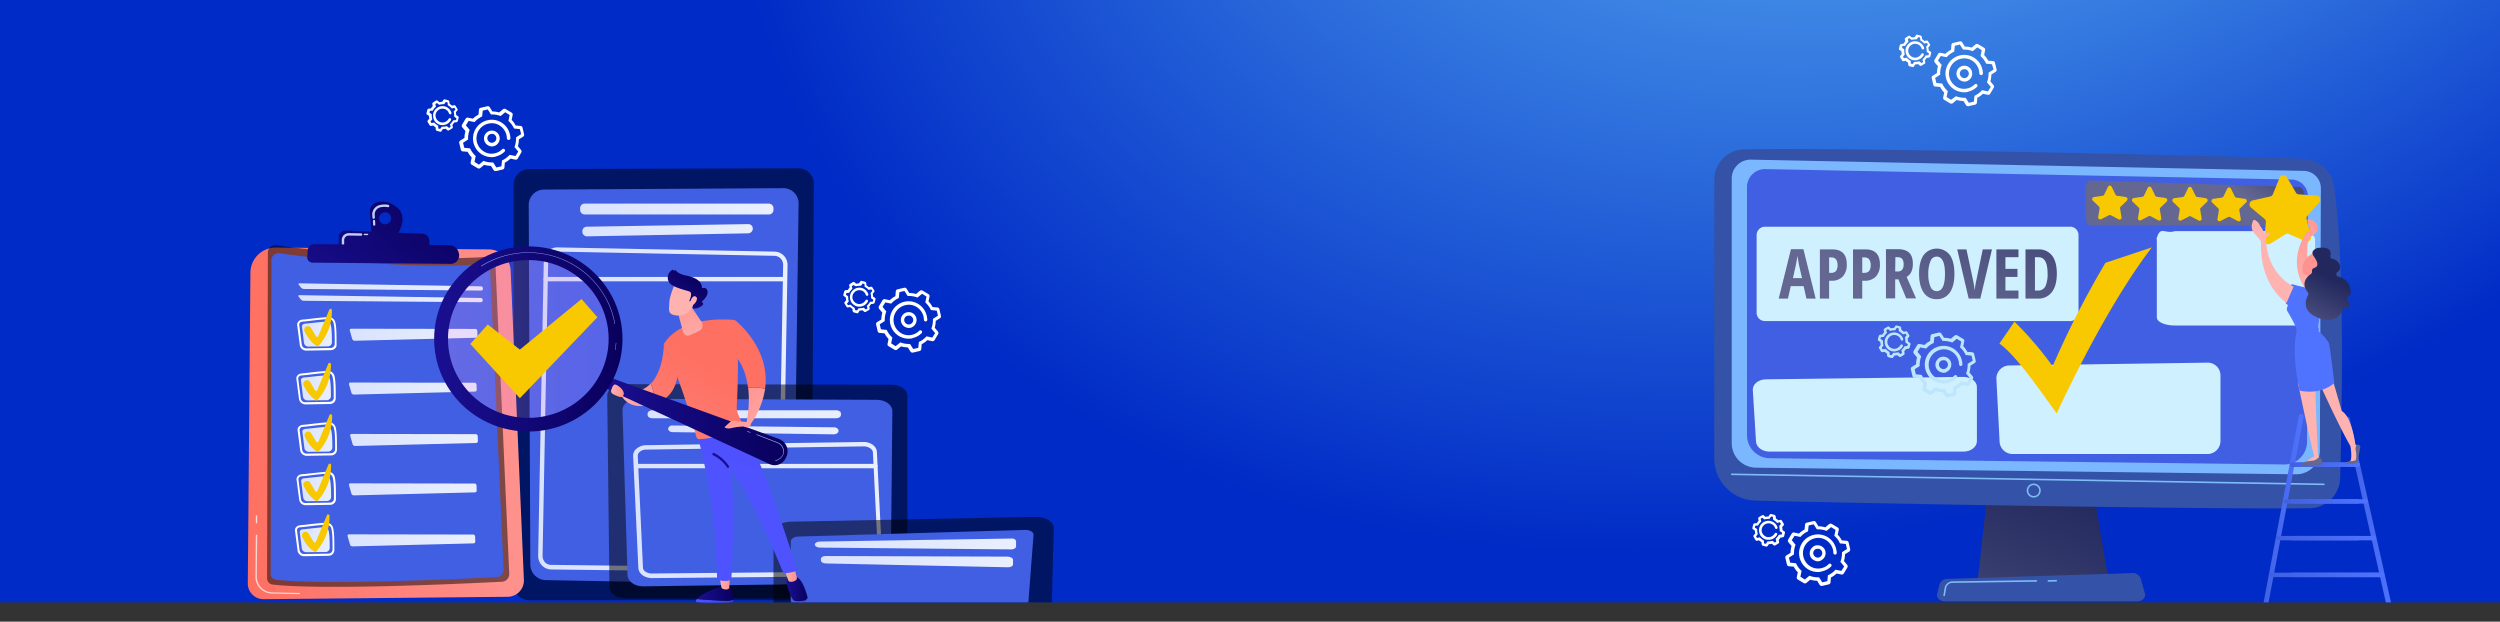 <svg xmlns="http://www.w3.org/2000/svg" xmlns:xlink="http://www.w3.org/1999/xlink" viewBox="0 0 1245 309.6"><rect x="0" y="0" width="1245" height="309.6" fill="#333333" stroke="none"/><defs><style>.cls-1{fill:none;}.cls-14,.cls-16,.cls-2,.cls-24,.cls-58{isolation:isolate;}.cls-3{clip-path:url(#clip-path);}.cls-4{fill:url(#radial-gradient);}.cls-5{mix-blend-mode:multiply;opacity:0.5;}.cls-14,.cls-6{fill:#405fe2;}.cls-7{fill:url(#linear-gradient);}.cls-8{fill:url(#linear-gradient-2);}.cls-9{fill:url(#linear-gradient-3);}.cls-10{fill:url(#linear-gradient-4);}.cls-11{fill:url(#linear-gradient-5);}.cls-12{fill:#3352a8;}.cls-13{fill:#7bb7ff;}.cls-15{fill:#7dbcf4;}.cls-16{fill:#cff0ff;}.cls-17{fill:url(#linear-gradient-6);}.cls-18{fill:url(#linear-gradient-7);}.cls-19{fill:url(#linear-gradient-8);}.cls-20{fill:url(#linear-gradient-9);}.cls-21{fill:url(#linear-gradient-10);}.cls-22{fill:url(#linear-gradient-11);}.cls-23{fill:url(#linear-gradient-12);}.cls-24,.cls-27{fill:#fff;}.cls-24{opacity:0.7;}.cls-25{fill:url(#linear-gradient-13);}.cls-26{fill:url(#linear-gradient-14);}.cls-28{fill:url(#linear-gradient-15);}.cls-29{fill:url(#linear-gradient-16);}.cls-30{fill:#f8c800;}.cls-31{fill:url(#linear-gradient-17);}.cls-32{fill:url(#linear-gradient-18);}.cls-33{fill:url(#linear-gradient-19);}.cls-34{fill:url(#linear-gradient-20);}.cls-35{fill:url(#linear-gradient-21);}.cls-36{fill:url(#linear-gradient-22);}.cls-37{fill:url(#linear-gradient-23);}.cls-38{fill:url(#linear-gradient-24);}.cls-39{fill:url(#linear-gradient-25);}.cls-40{fill:#bdd0fb;}.cls-41{fill:url(#linear-gradient-26);}.cls-42{fill:url(#linear-gradient-27);}.cls-43{fill:url(#linear-gradient-28);}.cls-44{fill:url(#linear-gradient-29);}.cls-45{fill:url(#linear-gradient-30);}.cls-46{fill:url(#linear-gradient-31);}.cls-47{fill:url(#linear-gradient-32);}.cls-48{fill:url(#linear-gradient-33);}.cls-49{fill:url(#linear-gradient-34);}.cls-50{fill:url(#linear-gradient-35);}.cls-51{fill:url(#linear-gradient-36);}.cls-52{fill:url(#linear-gradient-37);}.cls-53{fill:url(#linear-gradient-38);}.cls-54{fill:url(#linear-gradient-39);}.cls-55{fill:url(#linear-gradient-40);}.cls-56{fill:url(#linear-gradient-41);}.cls-57{fill:url(#linear-gradient-42);}.cls-58{opacity:0.2;fill:url(#linear-gradient-43);}.cls-59{fill:url(#linear-gradient-44);}.cls-60{fill:#91b3fa;}.cls-61{fill:url(#linear-gradient-45);}.cls-62{fill:url(#linear-gradient-46);}.cls-63{fill:url(#linear-gradient-47);}.cls-64{fill:url(#linear-gradient-48);}.cls-65{fill:url(#linear-gradient-49);}.cls-66{fill:url(#linear-gradient-50);}.cls-67{fill:url(#linear-gradient-51);}.cls-68{fill:url(#linear-gradient-52);}.cls-69{fill:url(#linear-gradient-53);}.cls-70{fill:url(#linear-gradient-54);}.cls-71{fill:url(#linear-gradient-55);}.cls-72{fill:url(#linear-gradient-56);}.cls-73{fill:url(#linear-gradient-57);}.cls-74{fill:url(#linear-gradient-58);}.cls-75{fill:url(#linear-gradient-59);}.cls-76{fill:url(#linear-gradient-60);}.cls-77{fill:url(#linear-gradient-61);}.cls-78{fill:url(#linear-gradient-62);}.cls-79{fill:url(#linear-gradient-63);}.cls-80{fill:url(#linear-gradient-64);}.cls-81{fill:url(#linear-gradient-65);}.cls-82{fill:url(#linear-gradient-66);}.cls-83{fill:url(#linear-gradient-67);}.cls-84{fill:url(#linear-gradient-68);}.cls-85{fill:#bde5fb;}.cls-86{fill:url(#linear-gradient-69);}.cls-87{fill:url(#linear-gradient-70);}.cls-88{fill:url(#linear-gradient-71);}.cls-89{fill:url(#linear-gradient-72);}.cls-90{fill:url(#linear-gradient-73);}.cls-91{fill:url(#linear-gradient-74);}.cls-92{fill:url(#linear-gradient-75);}.cls-93{fill:url(#linear-gradient-76);}.cls-94{fill:url(#linear-gradient-77);}.cls-95{fill:url(#linear-gradient-78);}.cls-96{fill:url(#linear-gradient-79);}</style><clipPath id="clip-path"><rect class="cls-1" width="1245" height="300"/></clipPath><radialGradient id="radial-gradient" cx="992.38" cy="453.72" r="700.62" gradientTransform="matrix(-0.76, 0.55, -0.47, -0.5, 1953.89, -563.31)" gradientUnits="userSpaceOnUse"><stop offset="0" stop-color="#73d7ff"/><stop offset="1" stop-color="#002bc6"/></radialGradient><linearGradient id="linear-gradient" x1="288.9" y1="645.99" x2="385.2" y2="645.99" gradientTransform="translate(0 -541.89)" gradientUnits="userSpaceOnUse"><stop offset="0" stop-color="#dae3fe"/><stop offset="1" stop-color="#e9effd"/></linearGradient><linearGradient id="linear-gradient-2" x1="290.1" y1="656.54" x2="375.01" y2="656.54" xlink:href="#linear-gradient"/><linearGradient id="linear-gradient-3" x1="268" y1="745.94" x2="392.2" y2="745.94" xlink:href="#linear-gradient"/><linearGradient id="linear-gradient-4" x1="270.7" y1="680.89" x2="391" y2="680.89" xlink:href="#linear-gradient"/><linearGradient id="linear-gradient-5" x1="1029.95" y1="781.24" x2="968.44" y2="938.43" gradientTransform="translate(0 -541.89)" gradientUnits="userSpaceOnUse"><stop offset="0" stop-color="#22275d"/><stop offset="1" stop-color="#636791"/></linearGradient><linearGradient id="linear-gradient-6" x1="322.5" y1="748.19" x2="418.8" y2="748.19" xlink:href="#linear-gradient"/><linearGradient id="linear-gradient-7" x1="332.7" y1="755.99" x2="417.6" y2="755.99" xlink:href="#linear-gradient"/><linearGradient id="linear-gradient-8" x1="315.3" y1="795.89" x2="439.5" y2="795.89" xlink:href="#linear-gradient"/><linearGradient id="linear-gradient-9" x1="316.7" y1="773.99" x2="437" y2="773.99" xlink:href="#linear-gradient"/><linearGradient id="linear-gradient-10" x1="405.8" y1="812.78" x2="506" y2="812.78" xlink:href="#linear-gradient"/><linearGradient id="linear-gradient-11" x1="408.8" y1="821.59" x2="504.5" y2="821.59" xlink:href="#linear-gradient"/><linearGradient id="linear-gradient-12" x1="123.4" y1="752.74" x2="260.91" y2="752.74" gradientTransform="translate(0 -541.89)" gradientUnits="userSpaceOnUse"><stop offset="0" stop-color="#fe7062"/><stop offset="1" stop-color="#ff928e"/></linearGradient><linearGradient id="linear-gradient-13" x1="148.66" y1="684.79" x2="240.5" y2="684.79" xlink:href="#linear-gradient"/><linearGradient id="linear-gradient-14" x1="148.56" y1="690.64" x2="240.4" y2="690.64" xlink:href="#linear-gradient"/><linearGradient id="linear-gradient-15" x1="149.84" y1="735.09" x2="164.78" y2="735.09" xlink:href="#linear-gradient"/><linearGradient id="linear-gradient-16" x1="173.78" y1="735.39" x2="237.33" y2="735.39" xlink:href="#linear-gradient"/><linearGradient id="linear-gradient-17" x1="150.3" y1="708.29" x2="165.24" y2="708.29" xlink:href="#linear-gradient"/><linearGradient id="linear-gradient-18" x1="174.18" y1="708.59" x2="237.73" y2="708.59" xlink:href="#linear-gradient"/><linearGradient id="linear-gradient-19" x1="150.46" y1="760.69" x2="165.4" y2="760.69" xlink:href="#linear-gradient"/><linearGradient id="linear-gradient-20" x1="174.38" y1="760.99" x2="237.93" y2="760.99" xlink:href="#linear-gradient"/><linearGradient id="linear-gradient-21" x1="149.94" y1="785.29" x2="164.87" y2="785.29" xlink:href="#linear-gradient"/><linearGradient id="linear-gradient-22" x1="173.85" y1="785.59" x2="237.4" y2="785.59" xlink:href="#linear-gradient"/><linearGradient id="linear-gradient-23" x1="149.2" y1="810.69" x2="164.13" y2="810.69" xlink:href="#linear-gradient"/><linearGradient id="linear-gradient-24" x1="173.08" y1="810.99" x2="236.63" y2="810.99" xlink:href="#linear-gradient"/><linearGradient id="linear-gradient-25" x1="3582.79" y1="2345.95" x2="3535.49" y2="2408.17" gradientTransform="translate(-1806.19 -3676.18) rotate(28.59)" gradientUnits="userSpaceOnUse"><stop offset="0" stop-color="#09005d"/><stop offset="1" stop-color="#1a0f91"/></linearGradient><linearGradient id="linear-gradient-26" x1="-873.18" y1="6178.17" x2="-922.01" y2="6242.4" gradientTransform="translate(1138.84 -6079.77) rotate(0.48)" xlink:href="#linear-gradient-25"/><linearGradient id="linear-gradient-27" x1="-879.32" y1="6182.12" x2="-913.03" y2="6244.02" gradientTransform="translate(1138.84 -6079.77) rotate(0.48)" xlink:href="#linear-gradient-25"/><linearGradient id="linear-gradient-28" x1="9856.71" y1="841.13" x2="9875.32" y2="841.13" gradientTransform="matrix(-1, 0, 0, 1, 10221.91, -541.89)" gradientUnits="userSpaceOnUse"><stop offset="0" stop-color="#4042e2"/><stop offset="1" stop-color="#4f52ff"/></linearGradient><linearGradient id="linear-gradient-29" x1="9856.71" y1="837.45" x2="9874.78" y2="837.45" gradientTransform="matrix(-1, 0, 0, 1, 10221.91, -541.89)" xlink:href="#linear-gradient-25"/><linearGradient id="linear-gradient-30" x1="9858.42" y1="832.22" x2="9863.66" y2="832.22" gradientTransform="matrix(-1, 0, 0, 1, 10221.91, -541.89)" gradientUnits="userSpaceOnUse"><stop offset="0" stop-color="#ff928e"/><stop offset="1" stop-color="#feb3b1"/></linearGradient><linearGradient id="linear-gradient-31" x1="9819.62" y1="840.56" x2="9826.75" y2="840.56" xlink:href="#linear-gradient-28"/><linearGradient id="linear-gradient-32" x1="9819.68" y1="835.19" x2="9830.14" y2="835.19" gradientTransform="matrix(-1, 0, 0, 1, 10221.91, -541.89)" xlink:href="#linear-gradient-25"/><linearGradient id="linear-gradient-33" x1="9825.11" y1="827.97" x2="9831.38" y2="827.97" xlink:href="#linear-gradient-30"/><linearGradient id="linear-gradient-34" x1="408.48" y1="649.4" x2="375.67" y2="779.09" gradientTransform="translate(0 -541.89)" xlink:href="#linear-gradient-28"/><linearGradient id="linear-gradient-35" x1="355.05" y1="725.95" x2="303.98" y2="811.25" xlink:href="#linear-gradient-12"/><linearGradient id="linear-gradient-36" x1="347.83" y1="636.99" x2="357.2" y2="750.25" gradientTransform="translate(0 -541.89)" xlink:href="#linear-gradient-25"/><linearGradient id="linear-gradient-37" x1="9853.78" y1="736.66" x2="9831.49" y2="756.4" xlink:href="#linear-gradient-30"/><linearGradient id="linear-gradient-38" x1="365.32" y1="732.1" x2="314.25" y2="817.4" xlink:href="#linear-gradient-12"/><linearGradient id="linear-gradient-39" x1="338.16" y1="715.84" x2="287.09" y2="801.14" xlink:href="#linear-gradient-12"/><linearGradient id="linear-gradient-40" x1="9895.58" y1="738.51" x2="9913.13" y2="738.51" xlink:href="#linear-gradient-30"/><linearGradient id="linear-gradient-41" x1="339.85" y1="687.55" x2="348.55" y2="717.44" gradientTransform="translate(0 -541.89)" gradientUnits="userSpaceOnUse"><stop offset="0" stop-color="#ff928e"/><stop offset="0.11" stop-color="#ff9592"/><stop offset="1" stop-color="#feb3b1"/></linearGradient><linearGradient id="linear-gradient-42" x1="9829.7" y1="751.47" x2="9921.71" y2="751.47" gradientTransform="matrix(-1, 0, 0, 1, 10221.91, -541.89)" xlink:href="#linear-gradient-25"/><linearGradient id="linear-gradient-43" x1="9916.61" y1="710.69" x2="10001.01" y2="710.69" gradientTransform="matrix(-1, 0, 0, 1, 10221.91, -541.89)" gradientUnits="userSpaceOnUse"><stop offset="0" stop-color="#b37cff"/><stop offset="1" stop-color="#f895e7"/></linearGradient><linearGradient id="linear-gradient-44" x1="9911.91" y1="710.69" x2="10005.71" y2="710.69" gradientTransform="matrix(-1, 0, 0, 1, 10221.91, -541.89)" xlink:href="#linear-gradient-25"/><linearGradient id="linear-gradient-45" x1="9862.6" y1="746.62" x2="9840.31" y2="766.36" xlink:href="#linear-gradient-30"/><linearGradient id="linear-gradient-46" x1="9911.27" y1="736.5" x2="9917.56" y2="736.5" xlink:href="#linear-gradient-30"/><linearGradient id="linear-gradient-47" x1="6913.19" y1="1870.06" x2="6924.33" y2="1849.42" gradientTransform="matrix(-1, 0, 0, 1, 7888.91, -541.89)" xlink:href="#linear-gradient-30"/><linearGradient id="linear-gradient-48" x1="7542.13" y1="679.08" x2="7556.42" y2="697.48" gradientTransform="matrix(-1, 0, 0, 1, 7888.91, -541.89)" xlink:href="#linear-gradient-25"/><linearGradient id="linear-gradient-49" x1="6909.13" y1="1867.87" x2="6920.26" y2="1847.22" gradientTransform="matrix(-1, 0, 0, 1, 7888.91, -541.89)" xlink:href="#linear-gradient-30"/><linearGradient id="linear-gradient-50" x1="1127.89" y1="594.8" x2="1103.21" y2="628.98" xlink:href="#linear-gradient-5"/><linearGradient id="linear-gradient-51" x1="1125.68" y1="799.78" x2="1147.27" y2="799.78" gradientTransform="translate(0 -541.89)" gradientUnits="userSpaceOnUse"><stop offset="0" stop-color="#4060e2"/><stop offset="1" stop-color="#4f73ff"/></linearGradient><linearGradient id="linear-gradient-52" x1="1167.64" y1="800.43" x2="1192.64" y2="800.43" xlink:href="#linear-gradient-51"/><linearGradient id="linear-gradient-53" x1="1140.26" y1="773.29" x2="1175.36" y2="773.29" xlink:href="#linear-gradient-51"/><linearGradient id="linear-gradient-54" x1="1140.9" y1="773.29" x2="1174.76" y2="773.29" xlink:href="#linear-gradient-51"/><linearGradient id="linear-gradient-55" x1="1140.26" y1="791.59" x2="1175.36" y2="791.59" xlink:href="#linear-gradient-51"/><linearGradient id="linear-gradient-56" x1="1137.3" y1="791.59" x2="1179.38" y2="791.59" xlink:href="#linear-gradient-51"/><linearGradient id="linear-gradient-57" x1="1140.26" y1="809.89" x2="1175.36" y2="809.89" xlink:href="#linear-gradient-51"/><linearGradient id="linear-gradient-58" x1="1133.5" y1="809.89" x2="1183.38" y2="809.89" xlink:href="#linear-gradient-51"/><linearGradient id="linear-gradient-59" x1="1140.3" y1="828.19" x2="1187.2" y2="828.19" xlink:href="#linear-gradient-51"/><linearGradient id="linear-gradient-60" x1="1130.49" y1="828.19" x2="1187.2" y2="828.19" xlink:href="#linear-gradient-51"/><linearGradient id="linear-gradient-61" x1="946.75" y1="562.63" x2="902.73" y2="667.18" xlink:href="#linear-gradient-5"/><linearGradient id="linear-gradient-62" x1="956.83" y1="566.88" x2="912.81" y2="671.43" xlink:href="#linear-gradient-5"/><linearGradient id="linear-gradient-63" x1="970.85" y1="572.78" x2="926.83" y2="677.33" xlink:href="#linear-gradient-5"/><linearGradient id="linear-gradient-64" x1="988.06" y1="580.02" x2="944.03" y2="684.57" xlink:href="#linear-gradient-5"/><linearGradient id="linear-gradient-65" x1="1003.17" y1="586.39" x2="959.15" y2="690.94" xlink:href="#linear-gradient-5"/><linearGradient id="linear-gradient-66" x1="1016.76" y1="592.11" x2="972.74" y2="696.66" xlink:href="#linear-gradient-5"/><linearGradient id="linear-gradient-67" x1="1033.11" y1="598.99" x2="989.09" y2="703.54" xlink:href="#linear-gradient-5"/><linearGradient id="linear-gradient-68" x1="1045.9" y1="604.38" x2="1001.87" y2="708.93" xlink:href="#linear-gradient-5"/><linearGradient id="linear-gradient-69" x1="1141.63" y1="644.55" x2="1156.82" y2="687.84" gradientTransform="translate(0 -541.89)" xlink:href="#linear-gradient-30"/><linearGradient id="linear-gradient-70" x1="5806" y1="966.07" x2="5820.05" y2="908.72" gradientTransform="translate(-4693.69 -541.89)" xlink:href="#linear-gradient-30"/><linearGradient id="linear-gradient-71" x1="5874.46" y1="709.5" x2="5865.35" y2="768.73" gradientTransform="translate(-4693.69 -541.89)" xlink:href="#linear-gradient-5"/><linearGradient id="linear-gradient-72" x1="5855.24" y1="706.54" x2="5846.12" y2="765.77" gradientTransform="translate(-4693.69 -541.89)" xlink:href="#linear-gradient-5"/><linearGradient id="linear-gradient-73" x1="5791.43" y1="962.49" x2="5805.48" y2="905.15" gradientTransform="translate(-4693.69 -541.89)" xlink:href="#linear-gradient-30"/><linearGradient id="linear-gradient-74" x1="-3672.4" y1="730.07" x2="-3660.3" y2="709.25" gradientTransform="matrix(-1, 0, 0, 1, -2502, -541.89)" xlink:href="#linear-gradient-51"/><linearGradient id="linear-gradient-75" x1="5799.02" y1="397.28" x2="5805.38" y2="441.48" gradientTransform="translate(-4693.69 -541.89)" xlink:href="#linear-gradient-51"/><linearGradient id="linear-gradient-76" x1="5841.25" y1="682.36" x2="5847.77" y2="682.36" gradientTransform="translate(-4693.69 -541.89)" gradientUnits="userSpaceOnUse"><stop offset="0" stop-color="#f9a676"/><stop offset="1" stop-color="#f46660"/></linearGradient><linearGradient id="linear-gradient-77" x1="5842.65" y1="673.32" x2="5890.1" y2="676.55" gradientTransform="translate(-4693.69 -541.89)" xlink:href="#linear-gradient-30"/><linearGradient id="linear-gradient-78" x1="5854.77" y1="680.48" x2="5838.07" y2="713.89" gradientTransform="translate(-4693.69 -541.89)" xlink:href="#linear-gradient-5"/><linearGradient id="linear-gradient-79" x1="5720.39" y1="372.16" x2="5735.58" y2="415.45" gradientTransform="translate(-4693.69 -541.89)" xlink:href="#linear-gradient-30"/></defs><g class="cls-2"><g id="Layer_2" data-name="Layer 2"><g id="Слой_1" data-name="Слой 1"><g class="cls-3"><rect class="cls-4" width="1245" height="300"/><g id="Illustration"><path class="cls-5" d="M396.5,298.9h-133a7.7,7.7,0,0,1-7.7-7.7V91.9a7.7,7.7,0,0,1,7.7-7.7l134.1-.4a7.7,7.7,0,0,1,7.7,7.7l-1.1,199.6A7.79,7.79,0,0,1,396.5,298.9Z"/><path class="cls-6" d="M390,93.7l-119,.7a7.66,7.66,0,0,0-7.7,7.8l.8,178.9a7.84,7.84,0,0,0,7.6,7.8L387.3,291a7.75,7.75,0,0,0,7.9-7.7l2.5-181.7A7.57,7.57,0,0,0,390,93.7Z"/><path class="cls-7" d="M385.2,103.7v.8a2.26,2.26,0,0,1-2.3,2.3H291.2a2.26,2.26,0,0,1-2.3-2.3v-.8a2.26,2.26,0,0,1,2.3-2.3h91.7A2.33,2.33,0,0,1,385.2,103.7Z"/><path class="cls-8" d="M374.9,114h0a2.38,2.38,0,0,1-2.3,2.2l-80.2,1.5a2.35,2.35,0,0,1-2.4-2.3v-.2a2.26,2.26,0,0,1,2.3-2.3l80.2-1.3A2.26,2.26,0,0,1,374.9,114Z"/><path class="cls-9" d="M383,284.9l-108.4-1.3a6.51,6.51,0,0,1-4.7-2,7,7,0,0,1-1.9-4.7l2.8-147.1a6.93,6.93,0,0,1,2-4.7,6.83,6.83,0,0,1,4.7-1.9l108.2,2.1a6.62,6.62,0,0,1,6.5,6.8h0l-2.6,146.3a6.45,6.45,0,0,1-6.6,6.5ZM274.4,126.6a4.48,4.48,0,0,0-1.4,3.1l-2.8,147.1a4.72,4.72,0,0,0,1.2,3.2,4,4,0,0,0,3.1,1.3l108.4,1.3a4.46,4.46,0,0,0,4.5-4.4L390,131.9h0a4.44,4.44,0,0,0-4.3-4.5l-108.2-2.1h-.1A4.82,4.82,0,0,0,274.4,126.6Z"/><path class="cls-10" d="M271.8,140.1H389.9a1.1,1.1,0,1,0,0-2.2H271.8a1.11,1.11,0,0,0-1.1,1.1A1,1,0,0,0,271.8,140.1Z"/><polygon class="cls-11" points="990.5 238.8 984.9 289.2 1050.1 289.2 1041.6 238.8 990.5 238.8"/><path class="cls-12" d="M853.7,89.6V228.3a21,21,0,0,0,20.5,21c50.6,1.3,227.8,4.5,276,3.8a15.42,15.42,0,0,0,15.2-15c.9-32.2,2.4-109.7-3.1-145.6A16,16,0,0,0,1147.1,79c-42.4-1.4-230.2-5.7-278.4-4.6A15.15,15.15,0,0,0,853.7,89.6Z"/><path class="cls-13" d="M862.4,88.9V220.7a12.21,12.21,0,0,0,12,12.2l268.9,3.3a11.8,11.8,0,0,0,12-11.8l.5-130.6a8.66,8.66,0,0,0-8.5-8.7L872,79.5A9.37,9.37,0,0,0,862.4,88.9Z"/><path class="cls-14" d="M870,93.1V216.8a11.46,11.46,0,0,0,11.4,11.4l256,3.1a11.29,11.29,0,0,0,11.5-11.1l.4-122.6a8.28,8.28,0,0,0-8.1-8.2L879.1,84.2A9,9,0,0,0,870,93.1Z"/><path class="cls-15" d="M1157.3,241.6h0l-294.9-5a.4.4,0,1,1,0-.8l294.9,5a.43.43,0,0,1,.4.4A.37.37,0,0,1,1157.3,241.6Z"/><path class="cls-15" d="M1012.8,247.8a3.5,3.5,0,1,1,3.5-3.5A3.54,3.54,0,0,1,1012.8,247.8Zm0-6.2a2.7,2.7,0,1,0,2.7,2.7A2.75,2.75,0,0,0,1012.8,241.6Z"/><path class="cls-12" d="M1064.1,299.5H968.7c-2.6,0-4.5-1.8-4-3.8l1.2-4.8a4,4,0,0,1,3.9-2.6l92-2.9a4.1,4.1,0,0,1,4.2,2.5l2.2,7.7C1068.7,297.6,1066.8,299.5,1064.1,299.5Z"/><path class="cls-15" d="M1020.1,289.7a.4.4,0,1,1,0-.8l3.9-.1a.4.4,0,1,1,0,.8l-3.9.1Z"/><path class="cls-15" d="M968.2,296.9h0c-.3,0-.5-.3-.4-.5l.6-3.5a4.06,4.06,0,0,1,3.9-3.4l41.8-.6a.4.4,0,1,1,0,.8l-41.8.6a3.13,3.13,0,0,0-3.1,2.7l-.6,3.5A.37.37,0,0,1,968.2,296.9Z"/><path class="cls-16" d="M977.8,187.7l-98.3,1.2c-3.8,0-6.8,2.5-6.6,5.4l1.6,25.7c.2,2.7,3.1,4.9,6.7,4.9h96.6c3.7,0,6.7-2.3,6.7-5.2V192.8C984.6,190,981.5,187.7,977.8,187.7Z"/><path class="cls-16" d="M1099.1,180.6l-98.3,1.4a6.53,6.53,0,0,0-6.6,6.6l1.6,31.5a6.51,6.51,0,0,0,6.7,6h96.6a6.5,6.5,0,0,0,6.7-6.3V186.9A6.37,6.37,0,0,0,1099.1,180.6Z"/><path class="cls-16" d="M1030.8,112.9H879.1a4.15,4.15,0,0,0-4.3,4v39a4.15,4.15,0,0,0,4.3,4h151.7a4.15,4.15,0,0,0,4.3-4v-39A4.15,4.15,0,0,0,1030.8,112.9Z"/><path class="cls-16" d="M1144,115.1h-60.7a.75.75,0,0,0-.5.1c-5.1,1.3-6.8-2.9-8.8,3.5-.1.3.1.5.1.8v38.6c0,2.2,4,4,8.9,4h61c4.9,0,8.9-1.8,8.9-4v-39C1152.9,116.9,1148.9,115.1,1144,115.1Z"/><path class="cls-5" d="M311.1,297.9H444.2c4.2,0,7.7-2.5,7.7-5.7V197.3c0-3.1-3.4-5.7-7.7-5.7l-134.1-.3c-4.3,0-7.7,2.5-7.7,5.7l1.1,95.2C303.5,295.4,306.9,297.9,311.1,297.9Z"/><path class="cls-6" d="M317.7,198.6l119,.5c4.3,0,7.8,2.6,7.7,5.8l-.8,79.8c0,3.1-3.4,5.7-7.6,5.7L320.4,292c-4.3.1-7.9-2.5-7.9-5.7L310,204.4C309.8,201.2,313.3,198.6,317.7,198.6Z"/><path class="cls-17" d="M322.5,206v.6c0,1,1,1.7,2.3,1.7h91.7c1.3,0,2.3-.8,2.3-1.7V206c0-1-1-1.7-2.3-1.7H324.8C323.5,204.3,322.5,205.1,322.5,206Z"/><path class="cls-18" d="M332.7,213.6h0a2.15,2.15,0,0,0,2.3,1.6l80.2,1.1c1.3,0,2.4-.8,2.4-1.7v-.1c0-.9-1-1.7-2.3-1.7l-80.2-.9A2.05,2.05,0,0,0,332.7,213.6Z"/><path class="cls-19" d="M317.9,282.8,315.3,227h0a4.38,4.38,0,0,1,1.3-3.2,7.49,7.49,0,0,1,5.2-2.1L430,220.1h.1c3.6,0,6.6,2.3,6.6,5.1l2.8,56.4a4.38,4.38,0,0,1-1.3,3.2,7.68,7.68,0,0,1-5.2,2.1l-108.4,1h-.1C320.9,287.8,318,285.6,317.9,282.8Zm112.2-60.5-108.2,1.6a4.74,4.74,0,0,0-3.6,1.4,2.39,2.39,0,0,0-.7,1.6l2.6,55.8c0,1.6,2.1,2.9,4.4,2.9h.1l108.4-1a5.14,5.14,0,0,0,3.7-1.4,2.64,2.64,0,0,0,.7-1.6l-2.8-56.4c-.1-1.5-2.2-2.9-4.6-2.9Z"/><path class="cls-20" d="M317.8,233.2H435.9a1.1,1.1,0,1,0,0-2.2H317.8a1.1,1.1,0,0,0,0,2.2Z"/><path class="cls-5" d="M524.8,262.8l-1,37c-.1,2.9-4,5.2-8.8,5.2H394c-4.8,0-8.8-2.4-8.8-5.3V265.1c0-2.8,3.8-5.2,8.5-5.3l122.1-2.4C520.7,257.4,524.8,259.8,524.8,262.8Z"/><path class="cls-6" d="M514.7,266.4l-2.6,34c-.1,1.3-1.9,2.3-4.1,2.3l-110.2-1.2c-2.2,0-4-1.1-4-2.4V269.6c0-1.3,1.7-2.4,3.8-2.4l112.8-3.3C512.9,263.8,514.9,265,514.7,266.4Z"/><path class="cls-21" d="M506,269.6v2.5c0,.9-1.2,1.6-2.6,1.5l-95.1-.9c-1.4,0-2.5-.7-2.5-1.5h0c0-.8,1.1-1.5,2.5-1.5l95.1-1.5C504.8,268,506,268.7,506,269.6Z"/><path class="cls-22" d="M504.5,278.8V281c0,.9-1.2,1.6-2.7,1.5l-90.5-1.9c-1.4,0-2.5-.7-2.5-1.5v-.7c0-.9,1.2-1.6,2.6-1.5l90.5.3C503.4,277.3,504.5,278,504.5,278.8Z"/><path class="cls-23" d="M137.3,123.3l106.1.9a11,11,0,0,1,10.9,10.5l6.6,154a8.14,8.14,0,0,1-8,8.5l-121.7,1.2a7.81,7.81,0,0,1-7.8-7.8l1.3-154.9A12.57,12.57,0,0,1,137.3,123.3Z"/><path class="cls-24" d="M149,295.9h0l-13.6-.3a8.37,8.37,0,0,1-8.2-8.5l.2-20.5c0-.2.2-.3.4-.3s.3.2.3.4l-.2,20.5a7.84,7.84,0,0,0,7.6,7.8l13.6.3c.2,0,.3.2.3.4S149.2,295.9,149,295.9Z"/><path class="cls-24" d="M127.7,260.6c-.2,0-.3-.2-.3-.4v-3.3c0-.2.2-.3.4-.3h0c.2,0,.3.2.3.4v3.3a.45.45,0,0,1-.4.3Z"/><path class="cls-5" d="M137.6,122.1c14.5,2.1,64.3,8.6,105.5,5.8a3.38,3.38,0,0,1,3.6,3.2l6.9,154.6a3.82,3.82,0,0,1-3.7,4c-17.3.9-88.8,4.3-114.2,1.4a3.11,3.11,0,0,1-2.7-3l.4-162.4A3.73,3.73,0,0,1,137.6,122.1Z"/><path class="cls-6" d="M139.2,126.1c13.9,2,61.9,8.3,101.5,5.5a3.19,3.19,0,0,1,3.4,3.1l6.7,148.8a3.76,3.76,0,0,1-3.5,3.9c-16.7.9-85.4,4.1-109.9,1.3a2.92,2.92,0,0,1-2.6-2.9l.4-156.2A3.5,3.5,0,0,1,139.2,126.1Z"/><path class="cls-25" d="M239.6,144.7a.9.9,0,0,0,.9-.9v-.3a1,1,0,0,0-1-.9l-90.3-1.5c-.5,0-.7.3-.4.7l1.1,1.4a2.13,2.13,0,0,0,1.5.7Z"/><path class="cls-26" d="M149.1,147c-.5,0-.7.3-.4.7l1.1,1.4a2.13,2.13,0,0,0,1.5.7l88.2.7a.9.9,0,0,0,.9-.9v-.3a1,1,0,0,0-1-.9Z"/><path class="cls-27" d="M164.3,201.2h0l-12,.2a3.28,3.28,0,0,1-3.4-2.7l-1.3-10a2.16,2.16,0,0,1,.5-1.7,2.94,2.94,0,0,1,1.8-1h0c1-.1,2.4-.2,3.9-.4,3.3-.4,7.1-.8,9.3-.9h0a3.41,3.41,0,0,1,3.4,2.3c.7,2.3.7,6.6.7,11.3A2.84,2.84,0,0,1,164.3,201.2ZM150,187a1.74,1.74,0,0,0-1.2.6,1.61,1.61,0,0,0-.3.9l1.3,10a2.23,2.23,0,0,0,2.4,1.8l11.9-.2h0a2.08,2.08,0,0,0,2.1-1.8c0-4.6,0-8.9-.7-11a2.34,2.34,0,0,0-2.5-1.6c-2.2.1-6.1.5-9.2.9-1.4.2-2.7.3-3.8.4Z"/><path class="cls-28" d="M151.3,188c2.5-.2,7.9-.9,10.5-1a2.47,2.47,0,0,1,2.4,1.5c.5,1.8.6,5.5.6,8.9a2.08,2.08,0,0,1-2.1,1.9l-9.5.1a2.21,2.21,0,0,1-2.3-1.8l-1-8C149.7,188.8,150.4,188.1,151.3,188Z"/><path class="cls-29" d="M174.5,190.5a.7.7,0,0,0-.7.9l1.2,4.2a1.29,1.29,0,0,0,1.2.9l60.3-1.5a.9.9,0,0,0,.9-.9l-.1-2.6a1,1,0,0,0-1-.9Z"/><path class="cls-30" d="M151.9,189.6h0a1.79,1.79,0,0,1,2.5.6l2.5,4.2a.62.62,0,0,0,1.1-.1l5.5-13.2c.3-.7,1.2-.5,1.3.3a25.89,25.89,0,0,1-7,18.1s-3.5-1.3-6.5-7.4A1.79,1.79,0,0,1,151.9,189.6Z"/><path class="cls-27" d="M164.7,174.4h0l-12,.2a3.28,3.28,0,0,1-3.4-2.7l-1.3-10a2.16,2.16,0,0,1,.5-1.7,2.94,2.94,0,0,1,1.8-1h0c1-.1,2.4-.2,3.9-.4,3.3-.4,7.1-.8,9.3-.9h0a3.41,3.41,0,0,1,3.4,2.3c.7,2.3.7,6.6.7,11.3C167.8,173.1,166.4,174.3,164.7,174.4Zm-14.2-14.2a1.74,1.74,0,0,0-1.2.6,1.61,1.61,0,0,0-.3.9l1.3,10a2.23,2.23,0,0,0,2.4,1.8l11.9-.2h0a2.08,2.08,0,0,0,2.1-1.8c0-4.6,0-8.9-.7-11a2.34,2.34,0,0,0-2.5-1.6c-2.2.1-6.1.5-9.2.9-1.4.2-2.8.3-3.8.4Z"/><path class="cls-31" d="M151.8,161.2c2.5-.2,7.9-.9,10.5-1a2.47,2.47,0,0,1,2.4,1.5c.5,1.8.6,5.5.6,8.9a2.08,2.08,0,0,1-2.1,1.9l-9.5.1a2.21,2.21,0,0,1-2.3-1.8l-1-8C150.2,162,150.9,161.3,151.8,161.2Z"/><path class="cls-32" d="M174.9,163.7a.7.7,0,0,0-.7.9l1.2,4.2a1.29,1.29,0,0,0,1.2.9l60.3-1.5a.9.9,0,0,0,.9-.9l-.1-2.6a1,1,0,0,0-1-.9Z"/><path class="cls-30" d="M152.4,162.7h0a1.79,1.79,0,0,1,2.5.6l2.5,4.2a.62.62,0,0,0,1.1-.1l5.5-13.2c.3-.7,1.2-.5,1.3.3a25.89,25.89,0,0,1-7,18.1s-3.5-1.3-6.5-7.4A1.73,1.73,0,0,1,152.4,162.7Z"/><path class="cls-27" d="M164.9,226.8h0l-12,.2a3.28,3.28,0,0,1-3.4-2.7l-1.3-10a2.16,2.16,0,0,1,.5-1.7,2.94,2.94,0,0,1,1.8-1h0c1-.1,2.4-.2,3.9-.4,3.3-.4,7.1-.8,9.3-.9h0a3.41,3.41,0,0,1,3.4,2.3c.7,2.3.7,6.6.7,11.3A2.84,2.84,0,0,1,164.9,226.8Zm-14.2-14.2a1.74,1.74,0,0,0-1.2.6,1.61,1.61,0,0,0-.3.9l1.3,10a2.23,2.23,0,0,0,2.4,1.8l11.9-.2h0a2.08,2.08,0,0,0,2.1-1.8c0-4.6,0-8.9-.7-11a2.46,2.46,0,0,0-2.5-1.6c-2.2.1-6.1.5-9.2.9-1.4.2-2.8.3-3.8.4Z"/><path class="cls-33" d="M152,213.6c2.5-.2,7.9-.9,10.5-1a2.47,2.47,0,0,1,2.4,1.5c.5,1.8.6,5.5.6,8.9a2.08,2.08,0,0,1-2.1,1.9l-9.5.1a2.21,2.21,0,0,1-2.3-1.8l-1-8C150.4,214.4,151,213.7,152,213.6Z"/><path class="cls-34" d="M175.1,216.1a.7.7,0,0,0-.7.9l1.2,4.2a1.29,1.29,0,0,0,1.2.9l60.3-1.5a.9.9,0,0,0,.9-.9l-.1-2.6a1,1,0,0,0-1-.9Z"/><path class="cls-30" d="M152.5,215.2h0a1.79,1.79,0,0,1,2.5.6l2.5,4.2a.62.62,0,0,0,1.1-.1l5.5-13.2c.3-.7,1.2-.5,1.3.3a25.89,25.89,0,0,1-7,18.1s-3.5-1.3-6.5-7.4A1.88,1.88,0,0,1,152.5,215.2Z"/><path class="cls-27" d="M164.4,251.4h0l-12,.2a3.28,3.28,0,0,1-3.4-2.7l-1.3-10a2.16,2.16,0,0,1,.5-1.7,2.94,2.94,0,0,1,1.8-1h0c1-.1,2.4-.2,3.9-.4,3.2-.3,7.1-.8,9.3-.9a3.41,3.41,0,0,1,3.4,2.3c.7,2.3.7,6.6.7,11.3A2.84,2.84,0,0,1,164.4,251.4Zm-14.3-14.2a1.74,1.74,0,0,0-1.2.6,1.61,1.61,0,0,0-.3.9l1.3,10a2.23,2.23,0,0,0,2.4,1.8l11.9-.2a2,2,0,0,0,2.1-1.8c0-4.6,0-8.8-.7-11a2.46,2.46,0,0,0-2.5-1.6c-2.2.1-6.1.5-9.2.9-1.4.2-2.8.3-3.8.4Z"/><path class="cls-35" d="M151.4,238.2c2.5-.2,7.9-.9,10.5-1a2.47,2.47,0,0,1,2.4,1.5c.5,1.8.6,5.5.6,8.9a2.08,2.08,0,0,1-2.1,1.9l-9.5.1a2.21,2.21,0,0,1-2.3-1.8l-1-8C149.8,239,150.5,238.3,151.4,238.2Z"/><path class="cls-36" d="M174.5,240.7a.7.7,0,0,0-.7.9l1.2,4.2a1.29,1.29,0,0,0,1.2.9l60.3-1.5a.9.9,0,0,0,.9-.9l-.1-2.6a1,1,0,0,0-1-.9Z"/><path class="cls-30" d="M152,239.8h0a1.79,1.79,0,0,1,2.5.6l2.5,4.2a.62.62,0,0,0,1.1-.1l5.5-13.2c.3-.7,1.2-.5,1.3.3a25.89,25.89,0,0,1-7,18.1s-3.5-1.3-6.5-7.4A1.71,1.71,0,0,1,152,239.8Z"/><path class="cls-27" d="M163.6,276.8h0l-12,.2a3.28,3.28,0,0,1-3.4-2.7l-1.3-10a2.16,2.16,0,0,1,.5-1.7,2.94,2.94,0,0,1,1.8-1h0c1-.1,2.4-.2,3.9-.4,3.3-.4,7.1-.8,9.3-.9a3.41,3.41,0,0,1,3.4,2.3c.7,2.3.7,6.6.7,11.3A2.84,2.84,0,0,1,163.6,276.8Zm-14.2-14.2a1.74,1.74,0,0,0-1.2.6,1.61,1.61,0,0,0-.3.9l1.3,10a2.23,2.23,0,0,0,2.4,1.8l11.9-.2h0a2.08,2.08,0,0,0,2.1-1.8c0-4.6,0-8.9-.7-11a2.46,2.46,0,0,0-2.5-1.6c-2.2.1-6.1.5-9.2.9-1.4.2-2.8.3-3.8.4Z"/><path class="cls-37" d="M150.7,263.6c2.5-.2,7.9-.9,10.5-1a2.47,2.47,0,0,1,2.4,1.5c.5,1.8.6,5.5.6,8.9a2.08,2.08,0,0,1-2.1,1.9l-9.5.1a2.21,2.21,0,0,1-2.3-1.8l-1-8C149.1,264.4,149.8,263.7,150.7,263.6Z"/><path class="cls-38" d="M173.8,266.1a.7.7,0,0,0-.7.9l1.2,4.2a1.29,1.29,0,0,0,1.2.9l60.3-1.5a.9.9,0,0,0,.9-.9l-.1-2.6a1,1,0,0,0-1-.9Z"/><path class="cls-30" d="M151.2,265.1h0a1.79,1.79,0,0,1,2.5.6l2.5,4.2a.62.62,0,0,0,1.1-.1l5.5-13.2c.3-.7,1.2-.5,1.3.3a25.89,25.89,0,0,1-7,18.1s-3.5-1.3-6.5-7.4A1.9,1.9,0,0,1,151.2,265.1Z"/><path class="cls-39" d="M197.1,102.8c-3.8-2.7-7.1-2.7-9.5-2a4.76,4.76,0,0,0-3.4,4.9l.9,11.1,12,1.2C197.2,117.9,204.6,108.1,197.1,102.8Zm-5.3,8.9a3,3,0,0,1,0-6,3.08,3.08,0,0,1,3,3A3,3,0,0,1,191.8,111.7Z"/><path class="cls-40" d="M186.2,112.4a.66.66,0,0,1-.4-.5l-.1-1.8a.55.55,0,0,1,1.1-.1l.1,1.8a.56.56,0,0,1-.5.6Zm-.3-3.4a.66.66,0,0,1-.4-.5l-.1-1.3a4.8,4.8,0,0,1,3.4-5,10.17,10.17,0,0,1,4.6-.2.61.61,0,0,1-.2,1.2,9,9,0,0,0-4,.1,3.67,3.67,0,0,0-2.6,3.7l.1,1.3a.56.56,0,0,1-.5.6A.37.37,0,0,1,185.9,109Z"/><path class="cls-41" d="M168.7,123.8v-5.6a3.46,3.46,0,0,1,3.5-3.4l38.3,1.6a3.35,3.35,0,0,1,3.2,3.1l.3,5.3Z"/><path class="cls-40" d="M181.4,117.1c-.2,0-.3-.2-.3-.4s.2-.3.4-.3h1.6c.2,0,.3.2.3.4s-.2.3-.4.3Z"/><path class="cls-40" d="M170.6,122.3a.68.68,0,0,1-.4-.6v-2.2a3.49,3.49,0,0,1,1-2.4,3.74,3.74,0,0,1,2.5-1l6.1.1a.6.6,0,0,1,0,1.2l-6.1-.1a2.31,2.31,0,0,0-2.3,2.2v2.2a.65.65,0,0,1-.6.6A.14.14,0,0,1,170.6,122.3Z"/><path class="cls-42" d="M156.7,121.6l67,.5a4.85,4.85,0,0,1,4.8,4.1l.1.3a4.2,4.2,0,0,1-4.2,4.9l-68.7-.6a2.68,2.68,0,0,1-2.7-2.9l.2-3.1A3.43,3.43,0,0,1,156.7,121.6Z"/><path class="cls-30" d="M1003.2,160.2a168.4,168.4,0,0,1,19,22.2,458.22,458.22,0,0,1,26.3-51.5l23.1-7.7c-15.9,20.8-32.9,51.7-47.4,82.7-10.5-14.8-21-29.5-28.5-34.8Z"/><path class="cls-43" d="M347.1,298.3c3.2.3,8.7.7,13.1.9a12,12,0,0,0,5-.5v.3c0,.5-.4.8-.9.9a130.07,130.07,0,0,1-17.1,0,.63.63,0,0,1-.5-1C346.8,298.7,347,298.5,347.1,298.3Z"/><path class="cls-44" d="M360.2,299.2c-4.4-.2-9.9-.6-13.1-.9,3.1-3.8,13.1-6.4,13.1-6.4H363a12.2,12.2,0,0,1,2.2,6.9A18.19,18.19,0,0,1,360.2,299.2Z"/><path class="cls-45" d="M363.5,287.2l-.3,5.2a1.09,1.09,0,0,1-1,1.1,4,4,0,0,1-2.1-.2,1.27,1.27,0,0,1-.9-1.1l-.9-5.1h5.2Z"/><path class="cls-46" d="M400,299.1a2.57,2.57,0,0,0,2.3-1.7h0a1.73,1.73,0,0,1-1.2,2,6.67,6.67,0,0,1-3.3.5,3.18,3.18,0,0,1-2.5-1.2h0C396.2,299.4,397.7,299.5,400,299.1Z"/><path class="cls-47" d="M393.4,287.2h2.3c3.5-.1,5.7,7.4,6.5,10.3a2.57,2.57,0,0,1-2.3,1.7c-2.3.3-3.8.3-4.8-.3a21.45,21.45,0,0,1-3.3-8.3A3,3,0,0,1,393.4,287.2Z"/><path class="cls-48" d="M395.5,282.4l1.3,5.1a1.35,1.35,0,0,1-.7,1.6,4,4,0,0,1-2.7.6,1.22,1.22,0,0,1-.9-.8l-1.9-5.4Z"/><path class="cls-49" d="M397,283.9c-1.6,1.4-6.8,1.6-6.8,1.6-18.7-45-26.4-51.4-26.4-51.4,2.7,17,.4,54.6.4,54.6-3.1,1.4-7.1,0-7.1,0a289.76,289.76,0,0,0-9.6-71.2c12.7-.3,19.4-4.6,21.6-6.4C379.7,228.2,397,283.9,397,283.9Z"/><path class="cls-50" d="M365.9,159.4c2.4,12,1.5,33.4,1,43.1-.2,2.7,1.8,6.6,3.3,9.1a.8.8,0,0,1-.3,1.1c-2.6,1.3-11.4,5.5-21.6,6a1.5,1.5,0,0,1-1.5-1.1c-7.5-28.2-16.3-46.2-16.3-46.2C340.2,156,365.9,159.4,365.9,159.4Z"/><path class="cls-51" d="M362.5,233a.37.37,0,0,0,.3-.1.54.54,0,0,0,.2-.8,18.56,18.56,0,0,0-7.4-6.5.6.6,0,0,0-.5,1.1,17.54,17.54,0,0,1,6.9,6A.55.55,0,0,0,362.5,233Z"/><path class="cls-52" d="M381,193.7a40.54,40.54,0,0,1-7.6,18.1l-1.7-1.4a53.94,53.94,0,0,0,.9-17.3A21.19,21.19,0,0,1,381,193.7Z"/><path class="cls-53" d="M363.3,174.2l2.7-14.8s17.9,13.7,15,34.3a19.85,19.85,0,0,0-8.5-.6C371.7,186.5,369.3,179.3,363.3,174.2Z"/><path class="cls-54" d="M330.6,171.5l6.9,14.9c-1.1,9-5.9,12.9-11.1,14.4a32.86,32.86,0,0,0-2.3-9.7C330.6,184.2,330.6,171.5,330.6,171.5Z"/><path class="cls-55" d="M324,191a30,30,0,0,1,2.3,9.7c-13.9,5.4-17.6-5.1-17.6-5.1l2.6-.4C317.1,195.8,321.2,194,324,191Z"/><path class="cls-56" d="M336.9,153.1l3.3,12.3a2.42,2.42,0,0,0,3.2,1.6c1.4-.6,3.2-1.4,4.8-2.2a3.12,3.12,0,0,0,1.1-4.6l-6.9-10.3Z"/><path class="cls-57" d="M302.4,187.5l85.5,31.1a6.54,6.54,0,0,1,3.7,8.9l-.3.6a6.07,6.07,0,0,1-8.1,3l-83-38.4Z"/><ellipse class="cls-58" cx="263.1" cy="168.8" rx="42.2" ry="41.4"/><path class="cls-59" d="M216.2,168.8c0,25.5,21,46.1,46.9,46.1S310,194.3,310,168.8s-21-46.1-46.9-46.1S216.2,143.3,216.2,168.8Zm6.9,0c0-21.7,17.9-39.3,40-39.3s40,17.6,40,39.3-17.9,39.3-40,39.3S223.1,190.5,223.1,168.8Z"/><path class="cls-60" d="M306.5,174.3h0c-.1,0-.1-.1-.1-.2l.3-3.3a.1.1,0,1,1,.2,0l-.3,3.3C306.6,174.2,306.6,174.3,306.5,174.3Zm-.3-12.9c-.1,0-.1,0-.1-.1a44.37,44.37,0,0,0-2.5-8.6,43.09,43.09,0,0,0-15.8-19.3,44.15,44.15,0,0,0-48-.8h-.2v-.2a44.66,44.66,0,0,1,48.3.8,43.68,43.68,0,0,1,15.9,19.4,44.37,44.37,0,0,1,2.5,8.6c0,.1,0,.2-.1.2Z"/><path class="cls-61" d="M372.4,210.2l-8.1-.7-3.5,3.2s.8,1.1,3.4.5a31.77,31.77,0,0,1,6.1-.8s3.6,1.6,3.6-1.4Z"/><path class="cls-62" d="M309.8,197.6c-.7.5-3.1-.6-4.6-1.4a1.64,1.64,0,0,1-.8-2c.4-1.1.9-2.5,1.7-2.7C307.3,191.2,312.7,195.3,309.8,197.6Z"/><path class="cls-60" d="M386.2,229.6c-.1,0-.1,0-.1-.1s0-.1.1-.2q3.75-1.35,3.9-4.2a4.71,4.71,0,0,0-3-4.5l-10.3-4c-.1,0-.1-.1-.1-.2s.1-.1.2-.1l10.3,4a4.92,4.92,0,0,1,3.2,4.7c-.2,2.2-1.6,3.7-4.2,4.6Z"/><path class="cls-60" d="M373.6,215.5h0l-1.4-.5c-.1,0-.1-.1-.1-.2s.1-.1.2-.1l1.3.5c.1,0,.1.1.1.2S373.7,215.5,373.6,215.5Z"/><path class="cls-63" d="M336.2,141.1s-2.8,6.3-2.9,9.7-.9,5.5,2.9,6.2a8,8,0,0,0,8.8-4.6s2.8-5.1,2.1-7.2C346.6,143.1,336.2,141.1,336.2,141.1Z"/><path class="cls-64" d="M343.7,150h-.5s2-4.1.2-4.8-8.7-2.1-10.2-4.6a4.46,4.46,0,0,1,1.8-6.3.19.19,0,0,1,.3.1l.2.3a.28.28,0,0,0,.5,0h0c.1-.2.4-.3.5-.1.5.7,1.7,1.9,5.1,2.6,4.7.9,7.9,2.8,8,6.1,0,.2.2.3.4.2a1.46,1.46,0,0,1,1.7.3c1.3,1.1.8,3.9-2.1,6.3a.3.3,0,0,0,0,.4c.5.3,1.3,1.1-.7,2.2a5.52,5.52,0,0,1-3.7.9c-.1,0-.2-.1-.2-.3l.2-2.9a.27.27,0,0,0-.3-.3l-1.2-.1Z"/><path class="cls-65" d="M343.6,150.6s1.1-4,2.9-2.9-.9,4.5-2.4,4.7Z"/><polygon class="cls-30" points="242.9 161.6 258.9 174.1 289.6 148.9 297.5 158 258.9 198.3 234.2 171.3 242.9 161.6"/><path class="cls-66" d="M1145,93.1c-14.9-.4-88.7-2.7-103.8-3.2-1.5,0-2.7,2.1-2.7,4.9v12.6c0,2.7,1.2,4.9,2.7,4.9H1145c1.5,0,2.7-2.2,2.7-4.9V98C1147.6,95.3,1146.4,93.2,1145,93.1Z"/><path class="cls-30" d="M1046.3,109.2l3.9-2a.91.91,0,0,1,1,0l3.8,2a1,1,0,0,0,1.5-1.1l-.7-4.3a1,1,0,0,1,.3-.9l3.1-3a1.06,1.06,0,0,0-.6-1.8l-4.3-.6c-.3,0-.6-.3-.8-.6l-1.9-3.9a1,1,0,0,0-1.8,0l-1.9,3.9a1.24,1.24,0,0,1-.8.6l-4.3.6a1.09,1.09,0,0,0-.6,1.8l3.1,3a1,1,0,0,1,.3.9l-.7,4.3A1,1,0,0,0,1046.3,109.2Z"/><path class="cls-30" d="M1066.1,109.7l3.9-2a.91.91,0,0,1,1,0l3.8,2a1,1,0,0,0,1.5-1.1l-.7-4.3a1,1,0,0,1,.3-.9l3.1-3a1.06,1.06,0,0,0-.6-1.8l-4.3-.6c-.3,0-.6-.3-.8-.6l-1.9-3.9a1,1,0,0,0-1.8,0l-1.9,3.9a1.24,1.24,0,0,1-.8.6l-4.3.6a1.09,1.09,0,0,0-.6,1.8l3.1,3a1,1,0,0,1,.3.9l-.7,4.3A1,1,0,0,0,1066.1,109.7Z"/><path class="cls-30" d="M1086.2,109.8l3.9-2a.91.91,0,0,1,1,0l3.8,2a1,1,0,0,0,1.5-1.1l-.7-4.3a1,1,0,0,1,.3-.9l3.1-3a1.06,1.06,0,0,0-.6-1.8l-4.3-.6c-.3,0-.6-.3-.8-.6l-1.9-3.9a1,1,0,0,0-1.8,0l-1.9,3.9a1.24,1.24,0,0,1-.8.6l-4.3.6a1.09,1.09,0,0,0-.6,1.8l3.1,3a1,1,0,0,1,.3.9l-.7,4.3A1,1,0,0,0,1086.2,109.8Z"/><path class="cls-30" d="M1105.7,110.1l3.9-2a.91.91,0,0,1,1,0l3.8,2a1,1,0,0,0,1.5-1.1l-.7-4.3a1,1,0,0,1,.3-.9l3.1-3a1.06,1.06,0,0,0-.6-1.8l-4.3-.6c-.3,0-.6-.3-.8-.6l-1.9-3.9a1,1,0,0,0-1.8,0l-1.9,3.9a1.24,1.24,0,0,1-.8.6l-4.3.6a1.09,1.09,0,0,0-.6,1.8l3.1,3a1,1,0,0,1,.3.9l-.7,4.3A1,1,0,0,0,1105.7,110.1Z"/><path class="cls-67" d="M1126.9,309.6a1.2,1.2,0,0,0,1.2-.9l19.1-101.2a1.13,1.13,0,0,0-1-1.3,1.18,1.18,0,0,0-1.4.9l-19.1,101.2a1.13,1.13,0,0,0,1,1.3Z"/><path class="cls-68" d="M1191.4,309.6h.2a1.13,1.13,0,0,0,1-1.3l-22.5-99.9a1.29,1.29,0,0,0-1.5-.9,1.13,1.13,0,0,0-1,1.3l22.5,99.9A1.42,1.42,0,0,0,1191.4,309.6Z"/><path class="cls-69" d="M1141.5,232.5h32.7a1.1,1.1,0,1,0,0-2.2h-32.7a1.1,1.1,0,1,0,0,2.2Z"/><path class="cls-70" d="M1142.1,232.5h31.5a1.1,1.1,0,1,0,0-2.2h-31.5a1.1,1.1,0,1,0,0,2.2Z"/><path class="cls-71" d="M1141.5,250.8h32.7a1.1,1.1,0,1,0,0-2.2h-32.7a1.1,1.1,0,1,0,0,2.2Z"/><path class="cls-72" d="M1138.5,250.8h39.6a1.1,1.1,0,1,0,0-2.2h-39.6a1.1,1.1,0,1,0,0,2.2Z"/><path class="cls-73" d="M1141.5,269.1h32.7a1.1,1.1,0,1,0,0-2.2h-32.7a1.1,1.1,0,1,0,0,2.2Z"/><path class="cls-74" d="M1134.7,269.1h47.4a1.1,1.1,0,1,0,0-2.2h-47.4a1.13,1.13,0,0,0-1.2,1.1A1.2,1.2,0,0,0,1134.7,269.1Z"/><path class="cls-75" d="M1141.5,287.4H1186a1.1,1.1,0,1,0,0-2.2h-44.5a1.1,1.1,0,1,0,0,2.2Z"/><path class="cls-76" d="M1131.7,287.4H1186a1.1,1.1,0,1,0,0-2.2h-54.3a1.13,1.13,0,0,0-1.2,1.1C1130.4,286.9,1131,287.4,1131.7,287.4Z"/><path class="cls-77" d="M899.6,148.7l-1.4-6.2h-6.4l-1.4,6.2h-4.6l6.1-24.6h6.2l6.1,24.6Zm-2.2-10.2-1.3-5.7a19.29,19.29,0,0,1-.5-2.6c-.2-1.4-.4-2.3-.5-2.8-.1,1-.3,2-.5,3.2s-.8,3.8-1.7,7.9Z"/><path class="cls-78" d="M919.7,131.7a8.51,8.51,0,0,1-2,6,7.4,7.4,0,0,1-5.7,2.1h-1.1v8.9h-4.6V124.2h6.2Q919.7,124.2,919.7,131.7Zm-8.8,4.2h.9a3.33,3.33,0,0,0,2.5-.9,4.68,4.68,0,0,0,.8-3,4.77,4.77,0,0,0-.8-2.9,2.87,2.87,0,0,0-2.3-.9h-1.1v7.7Z"/><path class="cls-79" d="M936.2,131.7a8.51,8.51,0,0,1-2,6,7.4,7.4,0,0,1-5.7,2.1h-1.1v8.9h-4.6V124.2H929Q936.2,124.2,936.2,131.7Zm-8.8,4.2h.9a3.33,3.33,0,0,0,2.5-.9,4.68,4.68,0,0,0,.8-3,4.77,4.77,0,0,0-.8-2.9,2.87,2.87,0,0,0-2.3-.9h-1.1v7.7Z"/><path class="cls-80" d="M943.8,139.1v9.5h-4.6V124.1h6c2.5,0,4.4.6,5.6,1.8s1.8,3,1.8,5.5c0,3.1-1,5.3-3.1,6.5l4.7,10.7h-4.9l-3.9-9.5Zm0-3.9H945a2.74,2.74,0,0,0,2.3-.9,4.15,4.15,0,0,0,.7-2.7,4.61,4.61,0,0,0-.7-2.7,3.2,3.2,0,0,0-2.3-.8h-1.1l-.1,7.1Z"/><path class="cls-81" d="M973.3,136.4c0,4.1-.8,7.2-2.3,9.3a7.66,7.66,0,0,1-6.5,3.3,7.42,7.42,0,0,1-6.5-3.3c-1.5-2.2-2.3-5.3-2.3-9.4s.8-7.2,2.3-9.3a8.23,8.23,0,0,1,13.1.1C972.5,129.2,973.3,132.3,973.3,136.4Zm-13,0a15.34,15.34,0,0,0,1.1,6.4,3.25,3.25,0,0,0,3.1,2.2c2.7,0,4.1-2.9,4.1-8.6s-1.4-8.6-4.1-8.6a3.25,3.25,0,0,0-3.1,2.2A15.34,15.34,0,0,0,960.3,136.4Z"/><path class="cls-82" d="M987.4,124.2H992l-5.8,24.5h-5.8l-5.7-24.5h4.6l3.2,15c.3,1.3.6,3.1.9,5.5a42.11,42.11,0,0,1,.9-5.5Z"/><path class="cls-83" d="M1005.2,148.7h-11V124.2h11v3.9h-6.5v5.8h6v4h-6v6.8h6.5Z"/><path class="cls-84" d="M1024.3,136.2c0,4-.8,7.1-2.5,9.3a8.31,8.31,0,0,1-7.1,3.2h-6V124.2h6.6a8.07,8.07,0,0,1,6.7,3.2C1023.5,129.4,1024.3,132.4,1024.3,136.2Zm-4.6.1c0-5.5-1.5-8.2-4.5-8.2h-1.8v16.6h1.5a3.94,3.94,0,0,0,3.7-2.1A14.52,14.52,0,0,0,1019.7,136.3Z"/><path class="cls-85" d="M969.8,197.9a1.27,1.27,0,0,1-1.1-.5l-1.3-2.1a12.7,12.7,0,0,1-3.4-.5l-1.9,1.6a1.23,1.23,0,0,1-1.3.1l-3-1.8a1.08,1.08,0,0,1-.5-1.2l.5-2.4a11,11,0,0,1-2-2.8l-2.4-.2a1.08,1.08,0,0,1-1-.8l-.8-3.4a1.15,1.15,0,0,1,.5-1.2l2.1-1.3a12.7,12.7,0,0,1,.5-3.4l-1.6-1.9a1.23,1.23,0,0,1-.1-1.3l1.8-3a1.08,1.08,0,0,1,1.2-.5l2.4.5a11,11,0,0,1,2.8-2l.2-2.4a1.08,1.08,0,0,1,.8-1l3.4-.8a1.15,1.15,0,0,1,1.2.5l1.3,2.1a12.7,12.7,0,0,1,3.4.5l1.9-1.6a1.23,1.23,0,0,1,1.3-.1l3,1.8a1.08,1.08,0,0,1,.5,1.2l-.5,2.4a11,11,0,0,1,2,2.8l2.4.2a1.08,1.08,0,0,1,1,.8l.8,3.4a1.15,1.15,0,0,1-.5,1.2l-2.1,1.3a12.7,12.7,0,0,1-.5,3.4l1.6,1.9a1.23,1.23,0,0,1,.1,1.3l-1.8,3a1.08,1.08,0,0,1-1.2.5l-2.4-.5a11,11,0,0,1-2.8,2l-.2,2.4a1.08,1.08,0,0,1-.8,1l-3.4.8Zm-6.1-5,.5.2a12.09,12.09,0,0,0,3.8.6h.5l1.6,2.5,2.5-.6.3-2.9.4-.2a10,10,0,0,0,3.1-2.3l.3-.3,2.9.6,1.4-2.2-1.9-2.3.2-.5a12.09,12.09,0,0,0,.6-3.8v-.5l2.5-1.6-.6-2.5-2.9-.3-.2-.4a10,10,0,0,0-2.3-3.1l-.3-.3.6-2.9-2.2-1.4-2.3,1.9-.5-.2a12.09,12.09,0,0,0-3.8-.6h-.5l-1.6-2.5-2.5.6-.3,2.9-.4.2a10,10,0,0,0-3.1,2.3l-.3.3-2.9-.6-1.4,2.2,1.9,2.3-.2.5a12.09,12.09,0,0,0-.6,3.8v.5l-2.5,1.6.6,2.5,2.9.3.2.4a10,10,0,0,0,2.3,3.1l.3.3-.6,2.9,2.2,1.4Zm-2.6,2.1Zm7.8-4.1a9.37,9.37,0,0,1-5.9-1.3,9.54,9.54,0,0,1-4.2-5.8,9.38,9.38,0,0,1,14-10.2,9.54,9.54,0,0,1,4.2,5.8,12,12,0,0,1,.3,2,.88.88,0,0,1-.8.9.9.9,0,0,1-.9-.9,8.75,8.75,0,0,0-.2-1.6,7.76,7.76,0,0,0-3.4-4.7,7.19,7.19,0,0,0-5.7-.9,7.6,7.6,0,0,0-5.6,9.2,7.76,7.76,0,0,0,3.4,4.7,7.19,7.19,0,0,0,5.7.9,6.87,6.87,0,0,0,3.5-2,.85.85,0,0,1,1.2,1.2,9.07,9.07,0,0,1-4.4,2.4A3.46,3.46,0,0,1,968.9,190.9Z"/><path class="cls-85" d="M968.3,185.6a3,3,0,0,1-1.6-.2,4.15,4.15,0,0,1-2.4-1.9,3.91,3.91,0,0,1-.3-3,4.48,4.48,0,0,1,1.9-2.4,3.91,3.91,0,0,1,3-.3,4.15,4.15,0,0,1,2.4,1.9h0a4,4,0,0,1-1.7,5.4A1.9,1.9,0,0,1,968.3,185.6Zm-.7-6.2a2.07,2.07,0,0,0-1.9,1.5,2,2,0,0,0,.2,1.7,2.37,2.37,0,0,0,1.3,1.1,2,2,0,0,0,1.7-.2,2.18,2.18,0,0,0,.9-3h0a2.37,2.37,0,0,0-1.3-1.1Z"/><path class="cls-85" d="M942.3,178.3H942l-1.6-.4a1.06,1.06,0,0,1-.6-.7l-.1-1.1a9.38,9.38,0,0,1-1.2-.9l-1,.2a.74.74,0,0,1-.8-.4l-.9-1.5a.76.76,0,0,1,.1-.9l.7-.8a7.72,7.72,0,0,1-.2-1.5l-.9-.6a.67.67,0,0,1-.3-.8l.4-1.6a1.06,1.06,0,0,1,.7-.6l1.1-.1a9.38,9.38,0,0,1,.9-1.2l-.2-1a.74.74,0,0,1,.4-.8l1.5-.9a.76.76,0,0,1,.9.1l.8.7a7.72,7.72,0,0,1,1.5-.2l.6-.9a.67.67,0,0,1,.8-.3l1.6.4a1.06,1.06,0,0,1,.6.7l.1,1.1a9.38,9.38,0,0,1,1.2.9l1-.2a.68.68,0,0,1,.8.4l.9,1.5a.76.76,0,0,1-.1.9l-.7.8a7.72,7.72,0,0,1,.2,1.5l.9.6a.67.67,0,0,1,.3.8l-.4,1.6a1.06,1.06,0,0,1-.7.6l-1.1.1a9.38,9.38,0,0,1-.9,1.2l.2,1a.74.74,0,0,1-.4.8l-1.5.9a.76.76,0,0,1-.9-.1l-.8-.7a7.72,7.72,0,0,1-1.5.2l-.6.9C942.8,178.2,942.6,178.3,942.3,178.3Zm-1.2-1.6.9.2.8-1.2h.4a11,11,0,0,0,1.8-.2l.3-.1,1.1.9.8-.5-.3-1.4.3-.3a7.55,7.55,0,0,0,1.1-1.4l.2-.3,1.4-.1.2-.9-1.2-.8v-.4a11,11,0,0,0-.2-1.8l-.1-.3.9-1.1-.5-.8-1.4.3-.3-.3a7.55,7.55,0,0,0-1.4-1.1l-.3-.2-.1-1.4-.9-.2-.8,1.2h-.4a11,11,0,0,0-1.8.2l-.3.1-1.1-.9-.8.5.3,1.4-.3.3a7.55,7.55,0,0,0-1.1,1.4l-.2.3-1.4.1-.2.9,1.2.8v.4a11,11,0,0,0,.2,1.8l.1.3-.9,1.1.5.8,1.4-.3.3.3a7.55,7.55,0,0,0,1.4,1.1l.3.2Zm2.7-1.7a4.73,4.73,0,0,1-1.7-.1,4.88,4.88,0,0,1-2.9-2.2,5,5,0,0,1-.5-3.6,4.88,4.88,0,0,1,2.2-2.9,4.77,4.77,0,0,1,6.5,1.7,3.55,3.55,0,0,1,.4.9.63.63,0,0,1-1.2.4c-.1-.2-.2-.5-.3-.7a3.44,3.44,0,0,0-4.7-1.2,3.75,3.75,0,0,0-1.6,2.1,3.39,3.39,0,0,0,.4,2.6,3.75,3.75,0,0,0,2.1,1.6,3.39,3.39,0,0,0,2.6-.4,4,4,0,0,0,1.3-1.3.67.67,0,0,1,1.2.6,4.9,4.9,0,0,1-1.7,1.8A8.5,8.5,0,0,1,943.8,175Z"/><path class="cls-27" d="M454.5,175.6a1.27,1.27,0,0,1-1.1-.5l-1.3-2.1a13.32,13.32,0,0,1-3.4-.5l-1.9,1.6a1.23,1.23,0,0,1-1.3.1l-3-1.8a1.08,1.08,0,0,1-.5-1.2l.5-2.4a11,11,0,0,1-2-2.8l-2.4-.2a1.08,1.08,0,0,1-1-.8l-.8-3.4a1.15,1.15,0,0,1,.5-1.2l2.1-1.3a13.32,13.32,0,0,1,.5-3.4l-1.6-1.9a1.23,1.23,0,0,1-.1-1.3l1.8-3a1.08,1.08,0,0,1,1.2-.5l2.4.5a11,11,0,0,1,2.8-2l.2-2.4a1.08,1.08,0,0,1,.8-1l3.4-.8a1.15,1.15,0,0,1,1.2.5l1.3,2.1a13.32,13.32,0,0,1,3.4.5l1.9-1.6a1.23,1.23,0,0,1,1.3-.1l3,1.8a1.08,1.08,0,0,1,.5,1.2l-.5,2.4a11,11,0,0,1,2,2.8l2.4.2a1.08,1.08,0,0,1,1,.8l.8,3.4a1.15,1.15,0,0,1-.5,1.2l-2.1,1.3a13.32,13.32,0,0,1-.5,3.4l1.6,1.9a1.23,1.23,0,0,1,.1,1.3l-1.8,3a1.08,1.08,0,0,1-1.2.5l-2.4-.5a11,11,0,0,1-2.8,2l-.2,2.4a1.08,1.08,0,0,1-.8,1l-3.4.8Zm-6.1-5.1.5.2a12.09,12.09,0,0,0,3.8.6h.5l1.6,2.5,2.5-.6.3-2.9.4-.2a11.36,11.36,0,0,0,3.1-2.3l.3-.3,2.9.6,1.4-2.2-1.9-2.3.2-.5a12.09,12.09,0,0,0,.6-3.8v-.5l2.5-1.6-.6-2.5-2.9-.3-.2-.4a11.36,11.36,0,0,0-2.3-3.1l-.3-.3.6-2.9-2.2-1.4-2.3,1.9-.5-.2a12.09,12.09,0,0,0-3.8-.6H452l-1.6-2.5-2.5.6-.3,2.9-.4.2a11.36,11.36,0,0,0-3.1,2.3l-.3.3-2.9-.6-1.4,2.2,1.9,2.3-.2.5a12.09,12.09,0,0,0-.6,3.8v.5l-2.5,1.6.6,2.5,2.9.3.2.4a11.36,11.36,0,0,0,2.3,3.1l.3.3-.6,2.9,2.2,1.4Zm-2.6,2.2Zm7.7-4.1a9.37,9.37,0,0,1-5.9-1.3,9.31,9.31,0,0,1,2.7-17,9.06,9.06,0,0,1,7,1.1,9.27,9.27,0,0,1,4.2,5.8,12,12,0,0,1,.3,2,.88.88,0,0,1-.8.9.9.9,0,0,1-.9-.9,8.75,8.75,0,0,0-.2-1.6,7.76,7.76,0,0,0-3.4-4.7,7.19,7.19,0,0,0-5.7-.9,7.54,7.54,0,0,0-5.6,9.1,7.76,7.76,0,0,0,3.4,4.7,7.19,7.19,0,0,0,5.7.9,7.3,7.3,0,0,0,3.5-2,.85.85,0,0,1,1.2,1.2,9.21,9.21,0,0,1-4.3,2.4A2.66,2.66,0,0,1,453.5,168.6Z"/><path class="cls-27" d="M453,163.3a3,3,0,0,1-1.6-.2,3.92,3.92,0,1,1,4.6-5.6h0a4,4,0,0,1-1.7,5.4A2.84,2.84,0,0,1,453,163.3Zm-.7-6.1a2.07,2.07,0,0,0-1.9,1.5,2,2,0,0,0,.2,1.7,2.37,2.37,0,0,0,1.3,1.1,2,2,0,0,0,1.7-.2,2.18,2.18,0,0,0,.9-3h0a2.37,2.37,0,0,0-1.3-1.1A2.72,2.72,0,0,0,452.3,157.2Z"/><path class="cls-27" d="M427.1,156h-.3l-1.6-.4a1.06,1.06,0,0,1-.6-.7l-.1-1.1a9.38,9.38,0,0,1-1.2-.9l-1,.2a.74.74,0,0,1-.8-.4l-.9-1.5a.76.76,0,0,1,.1-.9l.7-.8a7.84,7.84,0,0,1-.2-1.4l-.9-.6a.67.67,0,0,1-.3-.8l.4-1.6a1.06,1.06,0,0,1,.7-.6l1.1-.1a9.38,9.38,0,0,1,.9-1.2l-.2-1a.74.74,0,0,1,.4-.8l1.4-.9a.76.76,0,0,1,.9.1l.8.7a7.84,7.84,0,0,1,1.4-.2l.6-.9a.67.67,0,0,1,.8-.3l1.6.4a1.06,1.06,0,0,1,.6.7l.1,1.1a9.38,9.38,0,0,1,1.2.9l1-.2a.68.68,0,0,1,.8.4l.9,1.4a.76.76,0,0,1-.1.9l-.7.8a7.84,7.84,0,0,1,.2,1.4l.9.6a.67.67,0,0,1,.3.8l-.4,1.6a1.06,1.06,0,0,1-.7.6l-1.1.1a9.38,9.38,0,0,1-.9,1.2l.2,1a.74.74,0,0,1-.4.8l-1.5.9a.76.76,0,0,1-.9-.1l-.8-.7a7.84,7.84,0,0,1-1.4.2l-.6.9A.37.37,0,0,1,427.1,156Zm-1.2-1.6.9.2.8-1.1h.4a11,11,0,0,0,1.8-.2l.3-.1,1.1.9.8-.5-.3-1.3.3-.3a7.55,7.55,0,0,0,1.1-1.4l.2-.3,1.4-.1.2-.9-1.1-.8v-.4a11,11,0,0,0-.2-1.8l-.1-.3.9-1.1-.5-.8-1.3.3-.3-.3a7.55,7.55,0,0,0-1.4-1.1l-.3-.2-.1-1.4-.9-.2-.8,1.1h-.4a11,11,0,0,0-1.8.2l-.3.1L425,142l-.8.5.3,1.3-.3.3a7.55,7.55,0,0,0-1.1,1.4l-.2.3-1.4.1-.2.9,1.1.8v.4a11,11,0,0,0,.2,1.8l.1.3-.9,1.1.5.8,1.3-.3.3.3a7.55,7.55,0,0,0,1.4,1.1l.3.2Zm2.6-1.7a4.73,4.73,0,0,1-1.7-.1,4.88,4.88,0,0,1-2.9-2.2,5,5,0,0,1-.5-3.6,4.88,4.88,0,0,1,2.2-2.9,4.63,4.63,0,0,1,6.4,1.7,3.55,3.55,0,0,1,.4.9.63.63,0,1,1-1.2.4,4.88,4.88,0,0,1-.3-.7,3.42,3.42,0,0,0-4.7-1.2,3.75,3.75,0,0,0-1.6,2.1,3.39,3.39,0,0,0,.4,2.6,3.75,3.75,0,0,0,2.1,1.6,3.39,3.39,0,0,0,2.6-.4,4,4,0,0,0,1.3-1.3.67.67,0,1,1,1.2.6,4.9,4.9,0,0,1-1.7,1.8A5.33,5.33,0,0,1,428.5,152.7Z"/><path class="cls-27" d="M246.9,85.2a1.27,1.27,0,0,1-1.1-.5l-1.3-2.1a13.32,13.32,0,0,1-3.4-.5l-1.9,1.6a1.23,1.23,0,0,1-1.3.1l-3-1.8a1.08,1.08,0,0,1-.5-1.2l.5-2.4a11,11,0,0,1-2-2.8l-2.4-.2a1.08,1.08,0,0,1-1-.8l-.8-3.4a1.15,1.15,0,0,1,.5-1.2l2.1-1.3a13.32,13.32,0,0,1,.5-3.4l-1.6-1.9a1.23,1.23,0,0,1-.1-1.3l1.8-3a1.08,1.08,0,0,1,1.2-.5l2.4.5a11,11,0,0,1,2.8-2l.2-2.4a1.08,1.08,0,0,1,.8-1l3.4-.8a1.15,1.15,0,0,1,1.2.5l1.3,2.1a13.32,13.32,0,0,1,3.4.5l1.9-1.6a1.23,1.23,0,0,1,1.3-.1l3,1.8a1.08,1.08,0,0,1,.5,1.2l-.5,2.4a11,11,0,0,1,2,2.8l2.4.2a1.08,1.08,0,0,1,1,.8l.8,3.4a1.15,1.15,0,0,1-.5,1.2l-2.1,1.3a13.32,13.32,0,0,1-.5,3.4l1.6,1.9a1.23,1.23,0,0,1,.1,1.3l-1.8,3a1.08,1.08,0,0,1-1.2.5l-2.4-.5a11,11,0,0,1-2.8,2l-.2,2.4a1.08,1.08,0,0,1-.8,1l-3.4.8C247,85.1,246.9,85.1,246.9,85.2Zm-6.1-5.1.5.2a12.09,12.09,0,0,0,3.8.6h.5l1.6,2.5,2.5-.6.3-2.9.4-.2a11.36,11.36,0,0,0,3.1-2.3l.3-.3,2.9.6,1.4-2.2-1.9-2.3.2-.5a12.09,12.09,0,0,0,.6-3.8v-.5l2.5-1.6-.6-2.5L256,64l-.2-.4a11.36,11.36,0,0,0-2.3-3.1l-.3-.3.6-2.9-2.2-1.4-2.3,1.9-.5-.2A12.09,12.09,0,0,0,245,57h-.5l-1.6-2.5-2.5.6-.3,2.9-.4.2a11.36,11.36,0,0,0-3.1,2.3l-.3.3-2.9-.6L232,62.4l1.9,2.3-.2.5a12.09,12.09,0,0,0-.6,3.8v.5l-2.5,1.6.6,2.5,2.9.3.2.4a11.36,11.36,0,0,0,2.3,3.1l.3.3-.6,2.9,2.2,1.4Zm5.1-1.9a9.37,9.37,0,0,1-5.9-1.3,9.31,9.31,0,0,1,2.7-17,9.06,9.06,0,0,1,7,1.1,9.27,9.27,0,0,1,4.2,5.8,12,12,0,0,1,.3,2,.9.9,0,1,1-1.8,0,8.75,8.75,0,0,0-.2-1.6,7.76,7.76,0,0,0-3.4-4.7,7.19,7.19,0,0,0-5.7-.9,7.54,7.54,0,0,0-5.6,9.1,7.76,7.76,0,0,0,3.4,4.7,7.19,7.19,0,0,0,5.7.9,7.3,7.3,0,0,0,3.5-2,.85.85,0,0,1,1.2,1.2,9.21,9.21,0,0,1-4.3,2.4A3.54,3.54,0,0,1,245.9,78.2Z"/><path class="cls-27" d="M245.4,72.9a3,3,0,0,1-1.6-.2,3.92,3.92,0,1,1,4.6-5.6h0a4,4,0,0,1-1.7,5.4A5,5,0,0,1,245.4,72.9Zm-.7-6.2a2.07,2.07,0,0,0-1.9,1.5,2,2,0,0,0,.2,1.7,2.37,2.37,0,0,0,1.3,1.1,2,2,0,0,0,1.7-.2,2.18,2.18,0,0,0,.9-3h0a2.37,2.37,0,0,0-1.3-1.1Z"/><path class="cls-27" d="M219.5,65.6h-.3l-1.6-.4a1.06,1.06,0,0,1-.6-.7l-.1-1.1a9.38,9.38,0,0,1-1.2-.9l-1,.2a.74.74,0,0,1-.8-.4l-.9-1.5a.76.76,0,0,1,.1-.9l.7-.8a7.84,7.84,0,0,1-.2-1.4l-.9-.6a.67.67,0,0,1-.3-.8l.4-1.6a1.06,1.06,0,0,1,.7-.6l1.1-.1a9.38,9.38,0,0,1,.9-1.2l-.2-1a.74.74,0,0,1,.4-.8l1.4-.9a.76.76,0,0,1,.9.1l.8.7a7.84,7.84,0,0,1,1.4-.2l.6-.9a.67.67,0,0,1,.8-.3l1.6.4a1.06,1.06,0,0,1,.6.7l.1,1.1a9.38,9.38,0,0,1,1.2.9l1-.2a.68.68,0,0,1,.8.4l.9,1.4a.76.76,0,0,1-.1.9l-.7.8a7.84,7.84,0,0,1,.2,1.4l.9.6a.67.67,0,0,1,.3.8l-.4,1.6a1.06,1.06,0,0,1-.7.6l-1.1.1a9.38,9.38,0,0,1-.9,1.2l.2,1a.74.74,0,0,1-.4.8l-1.5.9a.76.76,0,0,1-.9-.1l-.8-.7a7.84,7.84,0,0,1-1.4.2l-.6.9A.37.37,0,0,1,219.5,65.6ZM218.3,64l.9.2.8-1.1h.4a11,11,0,0,0,1.8-.2l.3-.1,1.1.9.8-.5-.3-1.3.3-.3a7.55,7.55,0,0,0,1.1-1.4l.2-.3,1.4-.1.2-.9-1.1-.8v-.4a11,11,0,0,0-.2-1.8l-.1-.3.9-1.1-.5-.8L225,54l-.3-.3a7.55,7.55,0,0,0-1.4-1.1l-.3-.2-.1-1.4-.9-.2-.8,1.1h-.4a11,11,0,0,0-1.8.2l-.3.1-1.1-.9-.8.5.3,1.3-.3.3a7.55,7.55,0,0,0-1.1,1.4l-.2.3-1.4.1-.2.9,1.1.8v.4a11,11,0,0,0,.2,1.8l.1.3-.9,1.1.5.8,1.3-.3.3.3a7.55,7.55,0,0,0,1.4,1.1l.3.2Zm6-.5Zm-3.4-1.2a4.73,4.73,0,0,1-1.7-.1,4.88,4.88,0,0,1-2.9-2.2,5,5,0,0,1-.5-3.6,4.88,4.88,0,0,1,2.2-2.9,4.63,4.63,0,0,1,6.4,1.7,3.55,3.55,0,0,1,.4.9.63.63,0,0,1-1.2.4,4.88,4.88,0,0,1-.3-.7,3.42,3.42,0,0,0-4.7-1.2,3.75,3.75,0,0,0-1.6,2.1,3.39,3.39,0,0,0,.4,2.6,3.75,3.75,0,0,0,2.1,1.6,3.39,3.39,0,0,0,2.6-.4,4,4,0,0,0,1.3-1.3.67.67,0,0,1,1.2.6,4.9,4.9,0,0,1-1.7,1.8A5.33,5.33,0,0,1,220.9,62.3Z"/><path class="cls-27" d="M907.3,291.8a1.27,1.27,0,0,1-1.1-.5l-1.3-2.1a12.7,12.7,0,0,1-3.4-.5l-1.9,1.6a1.23,1.23,0,0,1-1.3.1l-3-1.8a1.08,1.08,0,0,1-.5-1.2l.5-2.4a11,11,0,0,1-2-2.8l-2.4-.2a1.08,1.08,0,0,1-1-.8l-.8-3.4a1.15,1.15,0,0,1,.5-1.2l2.1-1.3a12.7,12.7,0,0,1,.5-3.4l-1.6-1.9a1.23,1.23,0,0,1-.1-1.3l1.8-3a1.08,1.08,0,0,1,1.2-.5l2.4.5a11,11,0,0,1,2.8-2l.2-2.4a1.08,1.08,0,0,1,.8-1l3.4-.8a1.15,1.15,0,0,1,1.2.5l1.3,2.1a12.7,12.7,0,0,1,3.4.5l1.9-1.6a1.23,1.23,0,0,1,1.3-.1l3,1.8a1.08,1.08,0,0,1,.5,1.2l-.5,2.4a11,11,0,0,1,2,2.8l2.4.2a1.08,1.08,0,0,1,1,.8l.8,3.4a1.15,1.15,0,0,1-.5,1.2l-2.1,1.3a12.7,12.7,0,0,1-.5,3.4l1.6,1.9a1.23,1.23,0,0,1,.1,1.3l-1.8,3a1.08,1.08,0,0,1-1.2.5l-2.4-.5a11,11,0,0,1-2.8,2l-.2,2.4a1.08,1.08,0,0,1-.8,1l-3.4.8Zm-6.2-5.1.5.2a12.09,12.09,0,0,0,3.8.6h.5l1.6,2.5,2.5-.6.3-2.9.4-.2a10,10,0,0,0,3.1-2.3l.3-.3,2.9.6,1.4-2.2-1.9-2.3.2-.5a12.09,12.09,0,0,0,.6-3.8V275l2.5-1.6-.6-2.5-2.9-.3-.2-.4a10,10,0,0,0-2.3-3.1l-.3-.3.6-2.9-2.2-1.4-2.3,1.9-.5-.2a12.09,12.09,0,0,0-3.8-.6h-.5l-1.6-2.5-2.5.6-.3,2.9-.4.2a10,10,0,0,0-3.1,2.3l-.3.3-2.9-.6-1.4,2.2,1.9,2.3-.2.5a12.09,12.09,0,0,0-.6,3.8v.5l-2.5,1.6.6,2.5,2.9.3.2.4a10,10,0,0,0,2.3,3.1l.3.3-.6,2.9,2.2,1.4Zm5.2-1.9a9.37,9.37,0,0,1-5.9-1.3,9.54,9.54,0,0,1-4.2-5.8,9.38,9.38,0,0,1,14-10.2,9.54,9.54,0,0,1,4.2,5.8,12,12,0,0,1,.3,2,.88.88,0,0,1-.8.9.9.9,0,0,1-.9-.9,8.75,8.75,0,0,0-.2-1.6,7.76,7.76,0,0,0-3.4-4.7,7.19,7.19,0,0,0-5.7-.9,7.6,7.6,0,0,0-5.6,9.2,7.76,7.76,0,0,0,3.4,4.7,7.19,7.19,0,0,0,5.7.9,6.87,6.87,0,0,0,3.5-2,.85.85,0,0,1,1.2,1.2,9.07,9.07,0,0,1-4.4,2.4A10.34,10.34,0,0,1,906.3,284.8Z"/><path class="cls-27" d="M905.7,279.5a3,3,0,0,1-1.6-.2,4.15,4.15,0,0,1-2.4-1.9,3.91,3.91,0,0,1-.3-3,4.48,4.48,0,0,1,1.9-2.4,3.91,3.91,0,0,1,3-.3,4.15,4.15,0,0,1,2.4,1.9h0A4,4,0,0,1,907,279,2.54,2.54,0,0,1,905.7,279.5Zm-.7-6.2a2.07,2.07,0,0,0-1.9,1.5,2,2,0,0,0,.2,1.7,2.37,2.37,0,0,0,1.3,1.1,2,2,0,0,0,1.7-.2,2.18,2.18,0,0,0,.9-3h0a2.37,2.37,0,0,0-1.3-1.1Z"/><path class="cls-27" d="M879.8,272.2h-.3l-1.6-.4a1.06,1.06,0,0,1-.6-.7l-.1-1.1a9.38,9.38,0,0,1-1.2-.9l-1,.2a.74.74,0,0,1-.8-.4l-.9-1.5a.76.76,0,0,1,.1-.9l.7-.8a7.72,7.72,0,0,1-.2-1.5l-.9-.6a.67.67,0,0,1-.3-.8l.4-1.6a1.06,1.06,0,0,1,.7-.6l1.1-.1a9.38,9.38,0,0,1,.9-1.2l-.2-1a.74.74,0,0,1,.4-.8l1.5-.9a.76.76,0,0,1,.9.1l.8.7a7.72,7.72,0,0,1,1.5-.2l.6-.9a.67.67,0,0,1,.8-.3l1.6.4a1.06,1.06,0,0,1,.6.7l.1,1.1a9.38,9.38,0,0,1,1.2.9l1-.2a.68.68,0,0,1,.8.4l.9,1.5a.76.76,0,0,1-.1.9l-.7.8a7.72,7.72,0,0,1,.2,1.5l.9.6a.67.67,0,0,1,.3.8l-.4,1.6a1.06,1.06,0,0,1-.7.6l-1.1.1a9.38,9.38,0,0,1-.9,1.2l.2,1a.74.74,0,0,1-.4.8l-1.5.9a.76.76,0,0,1-.9-.1l-.8-.7a7.72,7.72,0,0,1-1.5.2l-.6.9A.85.85,0,0,1,879.8,272.2Zm-1.3-1.6.9.2.8-1.2h.4a11,11,0,0,0,1.8-.2l.3-.1,1.1.9.8-.5-.3-1.4.3-.3a7.55,7.55,0,0,0,1.1-1.4l.2-.3,1.4-.1.2-.9-1.2-.8v-.4a11,11,0,0,0-.2-1.8l-.1-.3.9-1.1-.5-.8-1.4.3-.3-.3a7.55,7.55,0,0,0-1.4-1.1l-.3-.2-.1-1.4-.9-.2-.8,1.2h-.4a11,11,0,0,0-1.8.2l-.3.1-1.1-.9-.8.5.3,1.4-.3.3a7.55,7.55,0,0,0-1.1,1.4l-.2.3-1.4.1-.2.9,1.2.8v.4a11,11,0,0,0,.2,1.8l.1.3-.9,1.1.5.8,1.4-.3.3.3a7.55,7.55,0,0,0,1.4,1.1l.3.2Zm2.7-1.8a4.73,4.73,0,0,1-1.7-.1,4.88,4.88,0,0,1-2.9-2.2,5,5,0,0,1-.5-3.6,4.88,4.88,0,0,1,2.2-2.9,4.77,4.77,0,0,1,6.5,1.7,3.55,3.55,0,0,1,.4.9.63.63,0,0,1-1.2.4c-.1-.2-.2-.5-.3-.7a3.44,3.44,0,0,0-4.7-1.2,3.75,3.75,0,0,0-1.6,2.1,3.39,3.39,0,0,0,.4,2.6,3.75,3.75,0,0,0,2.1,1.6,3.39,3.39,0,0,0,2.6-.4,4,4,0,0,0,1.3-1.3.67.67,0,1,1,1.2.6,4.9,4.9,0,0,1-1.7,1.8A4,4,0,0,1,881.2,268.8Z"/><path class="cls-27" d="M980.2,52.9a1.27,1.27,0,0,1-1.1-.5l-1.3-2.1a13.32,13.32,0,0,1-3.4-.5l-1.9,1.6a1.23,1.23,0,0,1-1.3.1l-3-1.8a1.08,1.08,0,0,1-.5-1.2l.5-2.4a11,11,0,0,1-2-2.8l-2.4-.2a1.08,1.08,0,0,1-1-.8l-.8-3.4a1.15,1.15,0,0,1,.5-1.2l2.1-1.3a13.32,13.32,0,0,1,.5-3.4l-1.6-1.9a1.23,1.23,0,0,1-.1-1.3l1.8-3a1.08,1.08,0,0,1,1.2-.5l2.4.5a11,11,0,0,1,2.8-2l.2-2.4a1.08,1.08,0,0,1,.8-1l3.4-.8a1.15,1.15,0,0,1,1.2.5l1.3,2.1a13.32,13.32,0,0,1,3.4.5l1.9-1.6a1.23,1.23,0,0,1,1.3-.1l3,1.8a1.08,1.08,0,0,1,.5,1.2l-.5,2.4a11,11,0,0,1,2,2.8l2.4.2a1.08,1.08,0,0,1,1,.8l.8,3.4a1.15,1.15,0,0,1-.5,1.2l-2.1,1.3a13.32,13.32,0,0,1-.5,3.4l1.6,1.9a1.23,1.23,0,0,1,.1,1.3l-1.8,3a1.08,1.08,0,0,1-1.2.5l-2.4-.5a11,11,0,0,1-2.8,2l-.2,2.4a1.08,1.08,0,0,1-.8,1l-3.4.8Zm-6.1-5,.5.2a12.09,12.09,0,0,0,3.8.6h.5l1.6,2.5,2.5-.6.3-2.9.4-.2a11.36,11.36,0,0,0,3.1-2.3l.3-.3,2.9.6,1.4-2.2L989.5,41l.2-.5a12.09,12.09,0,0,0,.6-3.8v-.5l2.5-1.6L992,32l-2.9-.3-.2-.4a11.36,11.36,0,0,0-2.3-3.1l-.3-.3.6-2.9-2.2-1.4-2.3,1.9-.5-.2a12.09,12.09,0,0,0-3.8-.6h-.5L976,22.2l-2.5.6-.3,2.9-.4.2a11.36,11.36,0,0,0-3.1,2.3l-.3.3-2.9-.6-1.4,2.2,1.9,2.3-.2.5a12.09,12.09,0,0,0-.6,3.8v.5l-2.5,1.6.6,2.5,2.9.3.2.4a11.36,11.36,0,0,0,2.3,3.1l.3.3-.6,2.9,2.2,1.4Zm5.1-2a9.37,9.37,0,0,1-5.9-1.3,9.31,9.31,0,0,1,2.7-17,9.06,9.06,0,0,1,7,1.1,9.27,9.27,0,0,1,4.2,5.8,12,12,0,0,1,.3,2,.9.9,0,1,1-1.8,0,8.75,8.75,0,0,0-.2-1.6,7.76,7.76,0,0,0-3.4-4.7,7.19,7.19,0,0,0-5.7-.9,7.54,7.54,0,0,0-5.6,9.1,7.76,7.76,0,0,0,3.4,4.7,7.19,7.19,0,0,0,5.7.9,7.3,7.3,0,0,0,3.5-2,.85.85,0,0,1,1.2,1.2,9.21,9.21,0,0,1-4.3,2.4A2,2,0,0,1,979.2,45.9Z"/><path class="cls-27" d="M978.7,40.6a3,3,0,0,1-1.6-.2,3.92,3.92,0,1,1,4.6-5.6h0a4,4,0,0,1-1.7,5.4A2.5,2.5,0,0,1,978.7,40.6Zm-.7-6.1a2.07,2.07,0,0,0-1.9,1.5,2,2,0,0,0,.2,1.7,2.37,2.37,0,0,0,1.3,1.1,2,2,0,0,0,1.7-.2,2.18,2.18,0,0,0,.9-3h0a2.37,2.37,0,0,0-1.3-1.1A2.72,2.72,0,0,0,978,34.5Z"/><path class="cls-27" d="M952.8,33.4h-.3l-1.6-.4a1.06,1.06,0,0,1-.6-.7l-.1-1.1a9.38,9.38,0,0,1-1.2-.9l-1,.2a.74.74,0,0,1-.8-.4l-.9-1.5a.76.76,0,0,1,.1-.9l.7-.8a7.84,7.84,0,0,1-.2-1.4l-.9-.6a.67.67,0,0,1-.3-.8l.4-1.6a1.06,1.06,0,0,1,.7-.6l1.1-.1a9.38,9.38,0,0,1,.9-1.2l-.2-1a.74.74,0,0,1,.4-.8l1.4-.9a.76.76,0,0,1,.9.1l.8.7a7.84,7.84,0,0,1,1.4-.2l.6-.9a.67.67,0,0,1,.8-.3l1.6.4a1.06,1.06,0,0,1,.6.7l.1,1.1a9.38,9.38,0,0,1,1.2.9l1-.2a.68.68,0,0,1,.8.4l.9,1.4a.76.76,0,0,1-.1.9l-.7.8a7.84,7.84,0,0,1,.2,1.4l.9.6a.67.67,0,0,1,.3.8l-.4,1.6a1.06,1.06,0,0,1-.7.6l-1.1.1a9.38,9.38,0,0,1-.9,1.2l.2,1a.74.74,0,0,1-.4.8l-1.5.9a.76.76,0,0,1-.9-.1l-.8-.7a7.84,7.84,0,0,1-1.4.2l-.6.9C953.2,33.2,953,33.3,952.8,33.4Zm-1.2-1.7.9.2.8-1.1h.4a11,11,0,0,0,1.8-.2l.3-.1,1.1.9.8-.5-.3-1.3.3-.3a7.55,7.55,0,0,0,1.1-1.4l.2-.3,1.4-.1.2-.9-1.1-.8v-.4a11,11,0,0,0-.2-1.8l-.1-.3.9-1.1-.5-.8-1.3.3-.3-.3a7.55,7.55,0,0,0-1.4-1.1l-.3-.2-.1-1.4-.9-.2-.8,1.1h-.4a11,11,0,0,0-1.8.2l-.3.1-1.1-.9-.8.5.3,1.3-.3.3a7.55,7.55,0,0,0-1.1,1.4l-.2.3-1.4.1-.2.9,1.1.8V25a11,11,0,0,0,.2,1.8l.1.3-.9,1.1.5.8,1.3-.3.3.3a7.55,7.55,0,0,0,1.4,1.1l.3.2Zm2.6-1.7a4.73,4.73,0,0,1-1.7-.1,4.88,4.88,0,0,1-2.9-2.2,5,5,0,0,1-.5-3.6,4.88,4.88,0,0,1,2.2-2.9,4.77,4.77,0,0,1,6.5,1.7,3.55,3.55,0,0,1,.4.9.63.63,0,1,1-1.2.4,4.88,4.88,0,0,1-.3-.7,3.42,3.42,0,0,0-4.7-1.2,3.75,3.75,0,0,0-1.6,2.1,3.39,3.39,0,0,0,.4,2.6,3.75,3.75,0,0,0,2.1,1.6,3.39,3.39,0,0,0,2.6-.4,4,4,0,0,0,1.3-1.3.67.67,0,0,1,1.2.6,4.9,4.9,0,0,1-1.7,1.8A6.48,6.48,0,0,1,954.2,30Z"/><path class="cls-30" d="M1130.7,121.3l7.4-4.6a1.86,1.86,0,0,1,1.9-.1l8,3.5a2,2,0,0,0,2.8-2.4l-2.1-8.5a1.9,1.9,0,0,1,.5-1.9l5.8-6.5a2.05,2.05,0,0,0-1.4-3.4l-8.7-.6a1.78,1.78,0,0,1-1.6-1l-4.4-7.5a2.06,2.06,0,0,0-3.7.3l-3.3,8.1a2,2,0,0,1-1.5,1.2l-8.5,1.9a2.07,2.07,0,0,0-.9,3.6l6.7,5.6a2,2,0,0,1,.7,1.8l-.8,8.7A2,2,0,0,0,1130.7,121.3Z"/><path class="cls-86" d="M1148.8,115.6s-12.2,15.6,1.7,31.4l5.2-.5c-.3,0-1.5-2.8-1.7-3a45.07,45.07,0,0,1-3.2-7.9,33.93,33.93,0,0,1-1.8-10.4,24.69,24.69,0,0,1,.5-5.4,2.65,2.65,0,0,1,1.6-2.2,4.9,4.9,0,0,0,2.6-2.3,4,4,0,0,0,.1-3.4,4.1,4.1,0,0,0-2-2.1c-.3-.2-2.8-.7-2.8-.3a7.26,7.26,0,0,0,1,2.8C1150.9,113.9,1150.2,114.8,1148.8,115.6Z"/><path class="cls-87" d="M1155.5,191.8s9.8,21.5,15,30.3c0,0,1,5.6,0,7.4l-.9.4,4.1-.1s.4-7.5.1-7.9a1.08,1.08,0,0,0-.8-.4s-1.7-13.9-6.8-16.8l-4.9-16.9Z"/><path class="cls-88" d="M1167.9,230.9a37.35,37.35,0,0,0,4.9,0,1.38,1.38,0,0,0,1.3-1.1l1.3-6.9a1.18,1.18,0,0,0-.9-1.4l-.7-.2a4.06,4.06,0,0,0-.7,2.8c.3,1.3.6,4.8-.2,5.2a12.42,12.42,0,0,1-3.2.5S1168,230,1167.9,230.9Z"/><path class="cls-89" d="M1146.2,231a.38.38,0,0,0,.2.7c2.9,0,9.4-.1,10-.4s-.3-3-1.3-3.9l-5.9,1.9Z"/><path class="cls-90" d="M1144.3,190.4s6.4,30.8,8.2,36.8l-4.3,2.7a36.21,36.21,0,0,1,3.7-.5c1.6-.1,3-1.9,3-1.9l-.5-.8s-1.6-30.6-1.2-34.1Z"/><path class="cls-91" d="M1141.7,141.6c2.4.7,10.7,2.8,15.9,2.8l-3.2,17.9.3,2.9h-10.3a81.78,81.78,0,0,0-5.2-10.1c-.7-1-.2-2.1.2-3.2l-.5-.3a1.48,1.48,0,0,1-.6-1.6l2.5-7.7C1140.9,141.7,1141.3,141.5,1141.7,141.6Z"/><path class="cls-92" d="M1143.5,163.6l.2,1.8s-2.9,8.7,1.5,29.1c0,0,9.5,2.7,17.3-3.7,0,0-2.2-19.3-2.8-20.2-3-4.5-5-5.4-5-5.4l-.1-1.9C1154.6,163.2,1146.3,164.7,1143.5,163.6Z"/><path class="cls-93" d="M1147.6,143.1l2.2-6.6,3.1.3,1.2,7.4S1149.2,145.2,1147.6,143.1Z"/><path class="cls-94" d="M1152.1,126.1c-.2.1-6.7,2.8-5.3,9.6a1.6,1.6,0,0,0,.7.9,10.91,10.91,0,0,0,5.5.9c3.4-.3,5.6-6.3,5.5-8S1154.2,124.8,1152.1,126.1Z"/><path class="cls-95" d="M1154.1,123.5c-.2,0-3.8,1.3-2,3.9s2.4,4.1,1.6,5.3c-.8,1-2.5.5-2.3,2.6a1.43,1.43,0,0,1-.5,1.1c-1.6,1.1-5.5,4.4-1.6,9.2a1.2,1.2,0,0,1,.1,1.4c-1.1,2-3.5,8,5.1,11.3s11.6-2.3,12.4-4.5a1.09,1.09,0,0,1,1.2-.7c.9,0,2.3-.1,2.2-1.4a2.9,2.9,0,0,0-1.1-2,1.24,1.24,0,0,1,.2-1.9,2,2,0,0,0,1.1-1.4c.5-1.9-.5-7.6-6-8.6a1.28,1.28,0,0,1-1-1h0a1.37,1.37,0,0,1,.4-1.2,3,3,0,0,0,1.1-4,4.7,4.7,0,0,0-3.5-2.7,1.22,1.22,0,0,1-1-1.4C1161,125.5,1160.7,122.6,1154.1,123.5Z"/><path class="cls-96" d="M1128.5,118.6s-.9,16,13.7,24.2l-3.5,8s-13.2-8-12.7-29.7a2.72,2.72,0,0,0-.6-1.7l-2.8-3.3a4.9,4.9,0,0,1-1.1-4.5l.4-1.5a.78.78,0,0,1,1.1-.5l.3.2a4.94,4.94,0,0,1,2.1,2.4l1.4,2.2c.5,1.2.6,1.6,1.9,1.5h2.3Z"/></g></g></g></g></g></svg>